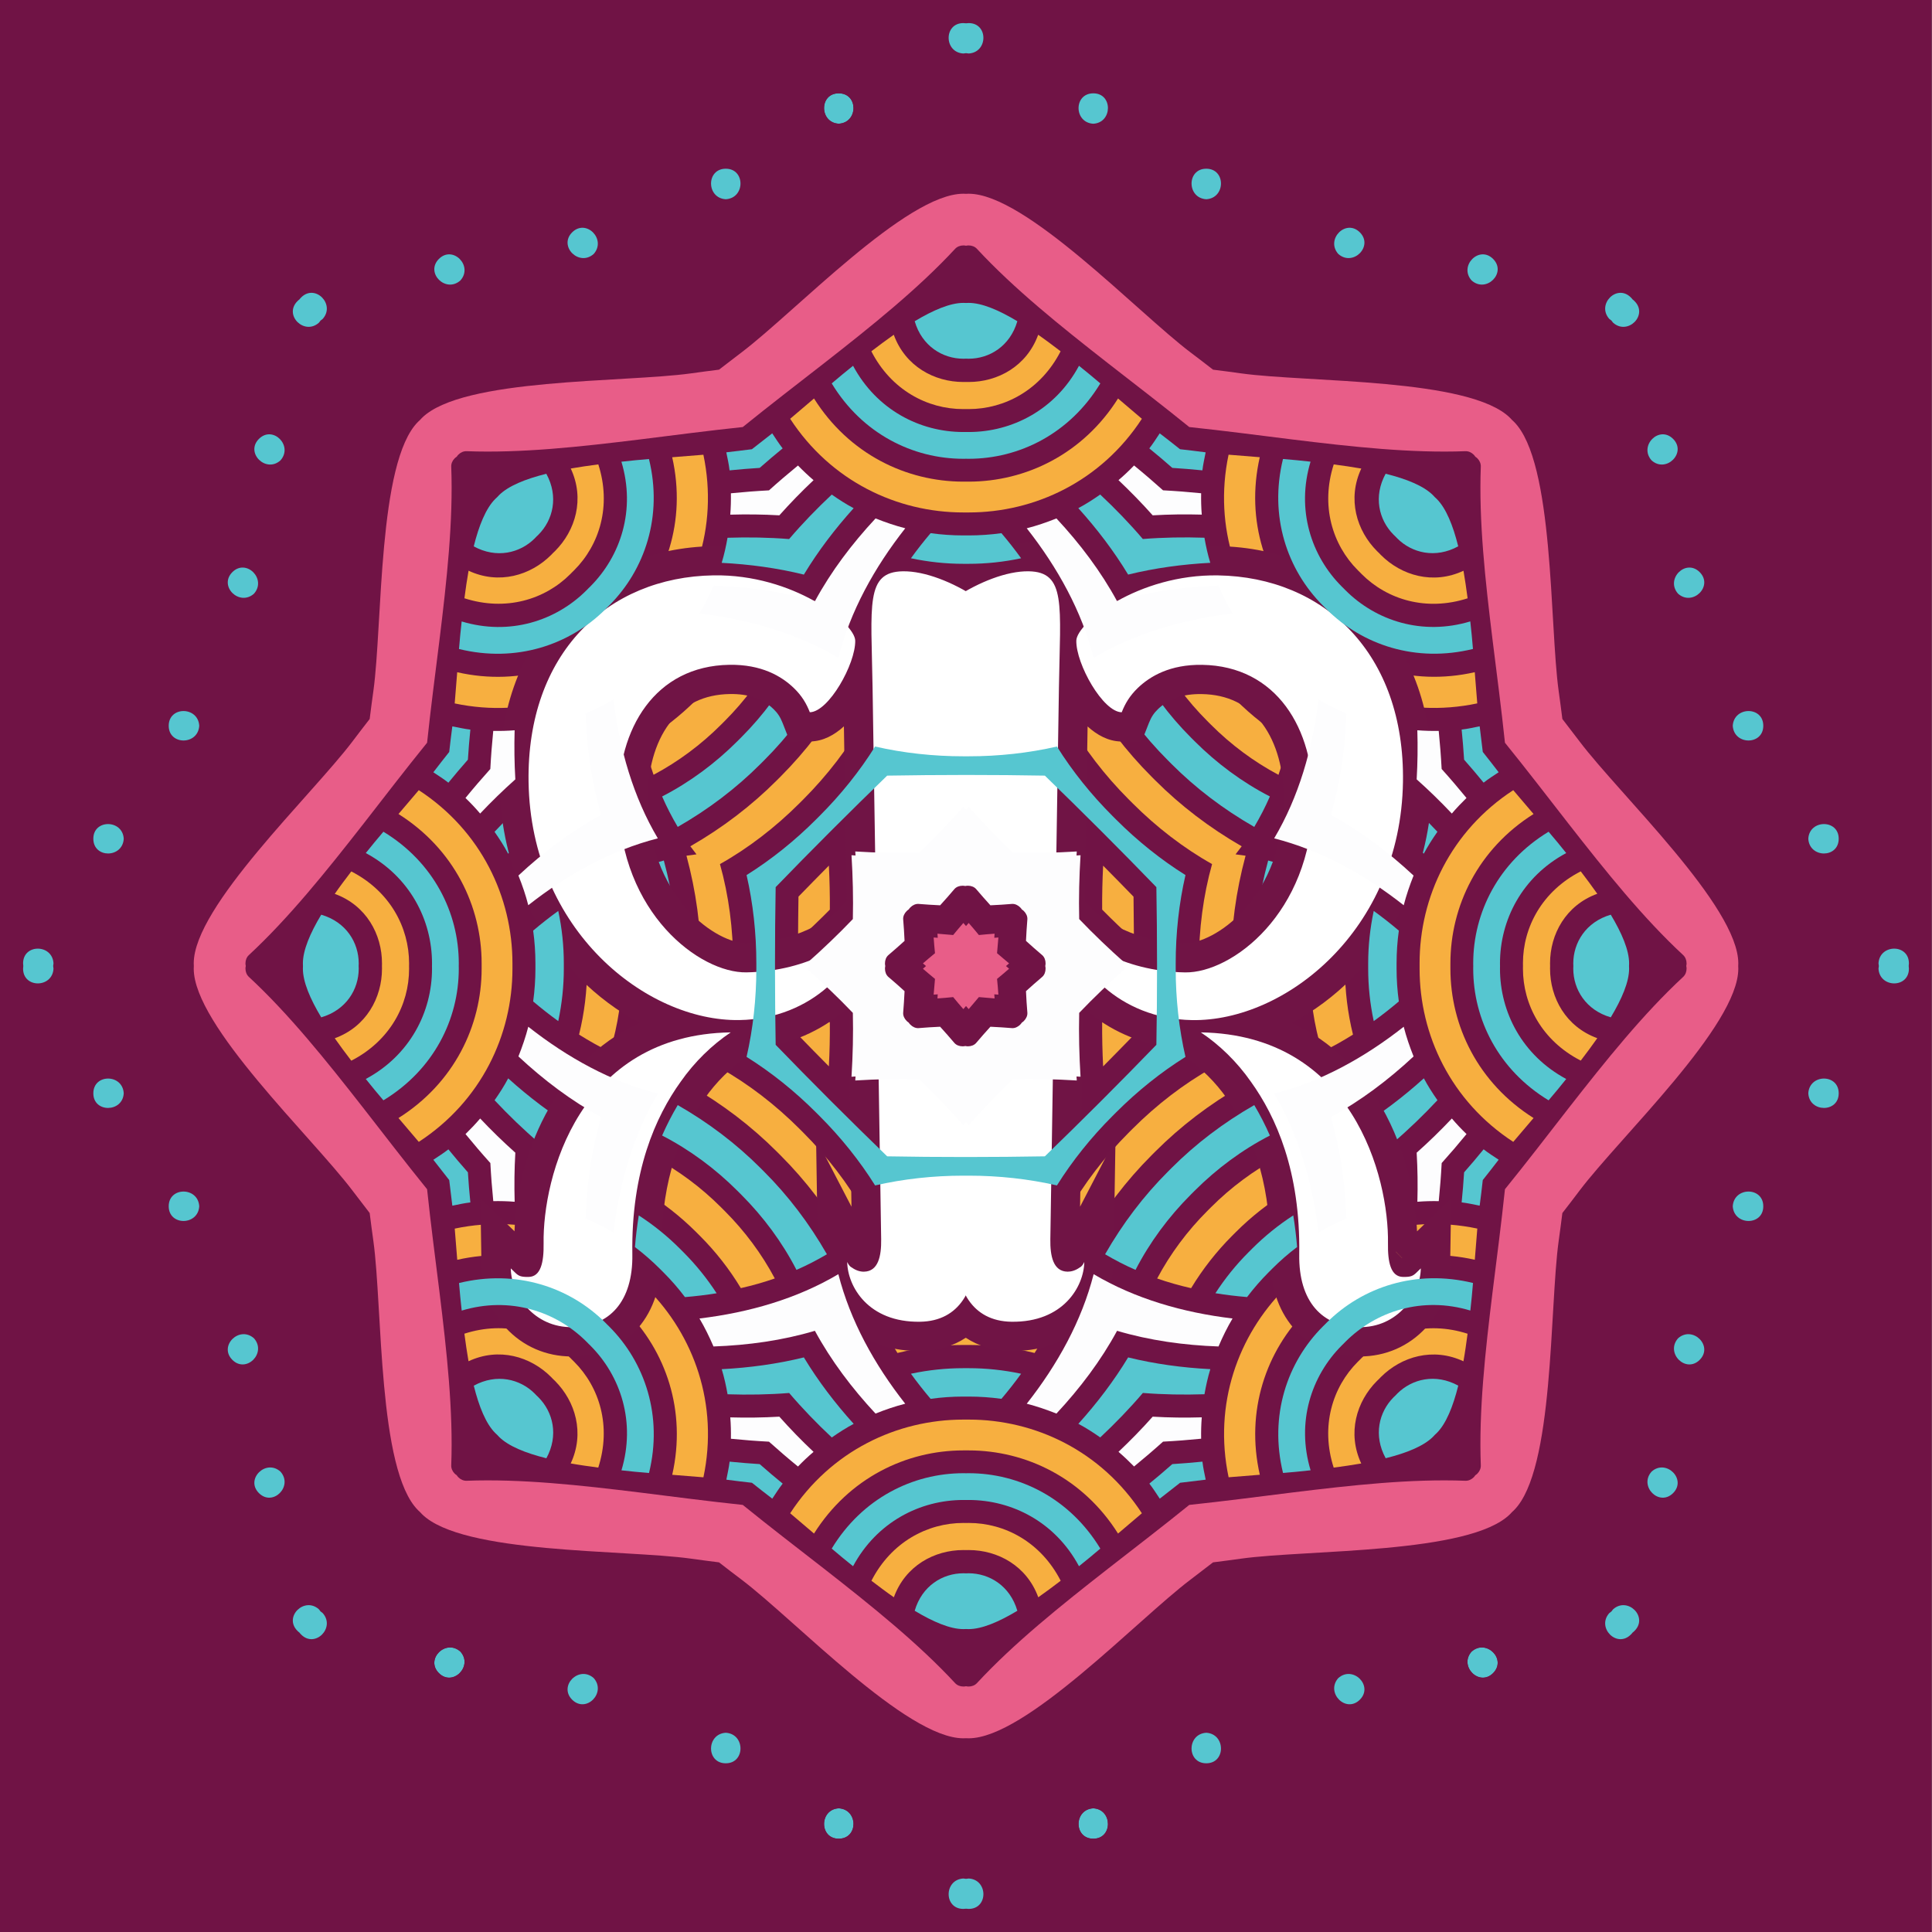 <?xml version="1.0" encoding="utf-8"?>
<!-- Generator: Adobe Illustrator 23.0.1, SVG Export Plug-In . SVG Version: 6.00 Build 0)  -->
<svg version="1.1" id="Layer_1" xmlns="http://www.w3.org/2000/svg" xmlns:xlink="http://www.w3.org/1999/xlink" x="0px" y="0px"
	 viewBox="0 0 462.63 462.63" style="enable-background:new 0 0 462.63 462.63;" xml:space="preserve">
<rect x="0" y="0" width="462.63" height="462.63" fill="#808080" stroke="none"/>
<style type="text/css">
	.st0{fill:#701345;}
	.st1{fill:#56C6D0;}
	.st2{fill:#E85D88;}
	.st3{fill:#F7AF40;}
	.st4{fill:#701445;}
	.st5{fill:#FFFFFF;}
	.st6{fill:#FDFDFE;}
</style>
<rect x="-0.06" class="st0" width="462.63" height="462.63"/>
<path class="st1" d="M231.32,308.08c0.21,0,0.43,0,0.64,0c7.52,0,15.04,1.13,22.11,3.39c1-2.56,1.83-5.15,2.51-7.8
	c-8.24-2.24-16.43-3.35-24.62-3.35c-0.21,0-0.43,0-0.64,0c-0.21,0-0.43,0-0.64,0c-8.19,0-16.38,1.12-24.62,3.35
	c0.68,2.64,1.51,5.24,2.51,7.8c7.07-2.26,14.59-3.39,22.11-3.39C230.89,308.08,231.1,308.08,231.32,308.08z"/>
<path class="st1" d="M285.6,177.03c-0.15-0.15-0.3-0.3-0.45-0.45c-5.32-5.32-9.84-11.43-13.24-18.03c-2.52,1.1-4.94,2.35-7.29,3.74
	c4.25,7.41,9.25,13.99,15.04,19.78c0.15,0.15,0.3,0.3,0.45,0.45c0.15,0.15,0.3,0.3,0.45,0.45c5.79,5.79,12.37,10.79,19.78,15.04
	c1.39-2.35,2.64-4.77,3.74-7.29c-6.6-3.4-12.71-7.92-18.03-13.24C285.9,177.34,285.75,177.19,285.6,177.03z"/>
<path class="st1" d="M177.03,177.03c-0.15,0.15-0.3,0.3-0.45,0.45c-5.32,5.32-11.43,9.84-18.03,13.24c1.1,2.52,2.35,4.94,3.74,7.29
	c7.41-4.25,13.99-9.25,19.78-15.04c0.15-0.15,0.3-0.3,0.45-0.45c0.15-0.15,0.3-0.3,0.45-0.45c5.79-5.79,10.79-12.37,15.04-19.78
	c-2.35-1.39-4.77-2.64-7.29-3.74c-3.4,6.6-7.92,12.71-13.24,18.03C177.34,176.74,177.19,176.89,177.03,177.03z"/>
<path class="st1" d="M158.41,158.41c-0.15,0.15-0.3,0.3-0.45,0.45c-1.85,1.85-3.83,3.58-5.93,5.16c0.21,2.53,0.51,5.06,0.92,7.58
	c3.57-2.32,6.84-4.97,9.81-7.93c0.15-0.15,0.3-0.3,0.45-0.45c0.15-0.15,0.3-0.3,0.45-0.45c2.96-2.96,5.62-6.24,7.93-9.81
	c-2.52-0.41-5.05-0.71-7.58-0.92c-1.58,2.09-3.31,4.07-5.16,5.93C158.71,158.11,158.56,158.26,158.41,158.41z"/>
<path class="st1" d="M137.59,192.49c-1.57-6.38-2.47-13-2.82-19.67c-1.96,0.6-3.96,1.04-6.01,1.4c-0.16,4.91-0.08,9.86,0.31,14.75
	c-3.73,3.18-7.29,6.62-10.65,10.21c1.19,1.7,2.3,3.43,3.26,5.24C126.65,199.94,131.97,195.89,137.59,192.49z"/>
<path class="st1" d="M231.32,154.55c-0.21,0-0.43,0-0.64,0c-7.52,0-15.04-1.13-22.11-3.39c-1,2.56-1.83,5.15-2.51,7.8
	c8.24,2.24,16.43,3.35,24.62,3.35c0.21,0,0.43,0,0.64,0c0.21,0,0.43,0,0.64,0c8.19,0,16.38-1.12,24.62-3.35
	c-0.68-2.64-1.51-5.24-2.51-7.8c-7.07,2.26-14.59,3.39-22.11,3.39C231.74,154.55,231.53,154.55,231.32,154.55z"/>
<path class="st1" d="M304.22,158.41c-0.15-0.15-0.3-0.3-0.45-0.45c-1.85-1.85-3.58-3.83-5.16-5.93c-2.53,0.21-5.06,0.51-7.58,0.92
	c2.32,3.57,4.97,6.84,7.93,9.81c0.15,0.15,0.3,0.3,0.45,0.45c0.15,0.15,0.3,0.3,0.45,0.45c2.96,2.96,6.24,5.62,9.81,7.93
	c0.41-2.52,0.71-5.05,0.92-7.58c-2.09-1.58-4.07-3.31-5.93-5.16C304.52,158.71,304.37,158.56,304.22,158.41z"/>
<path class="st1" d="M325.04,192.49c5.62,3.4,10.94,7.45,15.9,11.92c0.96-1.81,2.07-3.54,3.26-5.24
	c-3.36-3.58-6.91-7.02-10.65-10.21c0.39-4.89,0.47-9.84,0.31-14.75c-2.05-0.36-4.05-0.8-6.01-1.4
	C327.51,179.49,326.61,186.12,325.04,192.49z"/>
<path class="st1" d="M308.08,231.32c0-0.21,0-0.43,0-0.64c0-7.52,1.13-15.04,3.39-22.11c-2.56-1-5.15-1.83-7.8-2.51
	c-2.24,8.24-3.35,16.43-3.35,24.62c0,0.21,0,0.43,0,0.64c0,0.21,0,0.43,0,0.64c0,8.19,1.12,16.38,3.35,24.62
	c2.64-0.68,5.24-1.51,7.8-2.51c-2.26-7.07-3.39-14.59-3.39-22.11C308.08,231.74,308.08,231.53,308.08,231.32z"/>
<path class="st1" d="M154.55,231.32c0,0.21,0,0.43,0,0.64c0,7.52-1.13,15.04-3.39,22.11c2.56,1,5.15,1.83,7.8,2.51
	c2.24-8.24,3.35-16.43,3.35-24.62c0-0.21,0-0.43,0-0.64c0-0.21,0-0.43,0-0.64c0-8.19-1.12-16.38-3.35-24.62
	c-2.64,0.68-5.24,1.51-7.8,2.51c2.26,7.07,3.39,14.59,3.39,22.11C154.55,230.89,154.55,231.1,154.55,231.32z"/>
<path class="st1" d="M325.04,270.14c1.57,6.38,2.47,13,2.82,19.67c1.96-0.6,3.96-1.04,6.01-1.4c0.16-4.91,0.08-9.86-0.31-14.75
	c3.73-3.18,7.29-6.62,10.65-10.21c-1.19-1.7-2.3-3.43-3.26-5.24C335.99,262.69,330.66,266.74,325.04,270.14z"/>
<path class="st1" d="M137.59,270.14c-5.62-3.4-10.94-7.45-15.9-11.92c-0.96,1.81-2.07,3.54-3.26,5.24
	c3.36,3.58,6.91,7.02,10.65,10.21c-0.39,4.89-0.47,9.84-0.31,14.75c2.05,0.36,4.05,0.8,6.01,1.4
	C135.12,283.14,136.02,276.52,137.59,270.14z"/>
<path class="st1" d="M60.81,320.46c3.12,3.51-1.84,8.49-5.17,5.17C52.3,322.29,57.31,317.36,60.81,320.46z"/>
<path class="st1" d="M401.83,320.46c-3.12,3.51,1.84,8.49,5.17,5.17C410.34,322.29,405.32,317.36,401.83,320.46z"/>
<path class="st1" d="M401.83,142.17c-3.12-3.51,1.84-8.49,5.17-5.17C410.34,140.35,405.32,145.27,401.83,142.17z"/>
<path class="st1" d="M60.81,142.17c3.12-3.51-1.84-8.49-5.17-5.17C52.3,140.35,57.31,145.27,60.81,142.17z"/>
<path class="st2" d="M177.86,102.26c6.38-5.17,12.95-10.2,19.4-15.23c11.48-8.97,22.58-17.87,31.46-27.46
	c0.5-0.53,1.23-0.8,1.96-0.8c0.21,0,0.43,0.02,0.64,0.07c0.21-0.05,0.42-0.07,0.64-0.07c0.73,0,1.46,0.27,1.96,0.8
	c8.88,9.58,19.98,18.49,31.46,27.46c6.45,5.02,13.02,10.06,19.4,15.23c8.17,0.86,16.37,1.94,24.48,2.95
	c14.46,1.78,28.6,3.33,41.66,2.83c0.73-0.02,1.43,0.3,1.95,0.82c0.15,0.15,0.29,0.32,0.4,0.5c0.18,0.11,0.35,0.25,0.5,0.4
	c0.52,0.52,0.84,1.22,0.82,1.95c-0.5,13.06,1.05,27.2,2.83,41.66c1.01,8.11,2.09,16.32,2.95,24.48c5.17,6.38,10.2,12.95,15.23,19.4
	c8.97,11.48,17.87,22.58,27.46,31.46c0.53,0.5,0.8,1.23,0.8,1.96c0,0.21-0.02,0.43-0.07,0.64c0.05,0.21,0.07,0.42,0.07,0.64
	c0,0.73-0.27,1.46-0.8,1.96c-9.58,8.88-18.49,19.98-27.46,31.46c-5.02,6.45-10.06,13.02-15.23,19.4
	c-0.86,8.17-1.94,16.37-2.95,24.48c-1.78,14.46-3.33,28.6-2.83,41.66c0.02,0.73-0.3,1.43-0.82,1.95c-0.15,0.15-0.32,0.29-0.5,0.4
	c-0.11,0.18-0.25,0.35-0.4,0.5c-0.52,0.52-1.22,0.84-1.95,0.82c-13.06-0.5-27.2,1.05-41.66,2.83c-8.11,1.01-16.32,2.09-24.48,2.95
	c-6.38,5.17-12.95,10.2-19.4,15.23c-11.48,8.97-22.58,17.87-31.46,27.46c-0.5,0.53-1.23,0.8-1.96,0.8c-0.21,0-0.43-0.02-0.64-0.07
	c-0.21,0.05-0.42,0.07-0.64,0.07c-0.73,0-1.46-0.27-1.96-0.8c-8.88-9.58-19.98-18.49-31.46-27.46c-6.45-5.02-13.02-10.06-19.4-15.23
	c-8.17-0.86-16.37-1.94-24.48-2.95c-14.46-1.78-28.6-3.33-41.66-2.83c-0.73,0.02-1.43-0.3-1.95-0.82c-0.15-0.15-0.29-0.32-0.4-0.5
	c-0.18-0.11-0.35-0.25-0.5-0.4c-0.52-0.52-0.84-1.22-0.82-1.95c0.5-13.06-1.05-27.2-2.83-41.66c-1.01-8.11-2.09-16.32-2.95-24.48
	c-5.17-6.38-10.2-12.95-15.23-19.4c-8.97-11.48-17.87-22.58-27.46-31.46c-0.53-0.5-0.8-1.23-0.8-1.96c0-0.21,0.02-0.43,0.07-0.64
	c-0.05-0.21-0.07-0.42-0.07-0.64c0-0.73,0.27-1.46,0.8-1.96c9.58-8.88,18.49-19.98,27.46-31.46c5.02-6.45,10.06-13.02,15.23-19.4
	c0.86-8.17,1.94-16.37,2.95-24.48c1.78-14.46,3.33-28.6,2.83-41.66c-0.02-0.73,0.3-1.43,0.82-1.95c0.15-0.15,0.32-0.29,0.5-0.4
	c0.11-0.18,0.25-0.35,0.4-0.5c0.52-0.52,1.22-0.84,1.95-0.82c13.06,0.5,27.2-1.05,41.66-2.83
	C161.48,104.2,169.69,103.12,177.86,102.26z M231.32,46.41c-0.22-0.01-0.43-0.02-0.64-0.02c-13.63,0-40.28,28.29-53.12,38
	c-1.8,1.36-3.59,2.73-5.39,4.13c-2.26,0.28-4.5,0.58-6.73,0.89c-15.95,2.21-54.79,1.05-64.43,10.69c-0.15,0.15-0.29,0.3-0.44,0.47
	c-0.16,0.14-0.32,0.29-0.47,0.44c-9.64,9.64-8.48,48.48-10.69,64.43c-0.31,2.23-0.61,4.47-0.89,6.73c-1.4,1.79-2.77,3.59-4.13,5.39
	c-9.71,12.84-38,39.49-38,53.12c0,0.21,0.01,0.42,0.02,0.64c-0.01,0.22-0.02,0.43-0.02,0.64c0,13.63,28.29,40.28,38,53.12
	c1.36,1.8,2.73,3.59,4.13,5.39c0.28,2.26,0.58,4.5,0.89,6.73c2.21,15.95,1.05,54.79,10.69,64.43c0.15,0.15,0.3,0.29,0.47,0.44
	c0.14,0.16,0.29,0.32,0.44,0.47c9.64,9.64,48.48,8.48,64.43,10.69c2.23,0.31,4.47,0.61,6.73,0.89c1.79,1.4,3.59,2.77,5.39,4.13
	c12.84,9.71,39.49,38,53.12,38c0.21,0,0.42-0.01,0.64-0.02c0.22,0.01,0.43,0.02,0.64,0.02c13.63,0,40.28-28.29,53.12-38
	c1.8-1.36,3.59-2.73,5.39-4.13c2.26-0.28,4.5-0.58,6.73-0.89c15.95-2.21,54.79-1.05,64.43-10.69c0.15-0.15,0.29-0.3,0.44-0.47
	c0.16-0.14,0.32-0.29,0.47-0.44c9.64-9.64,8.48-48.48,10.69-64.43c0.31-2.23,0.61-4.47,0.89-6.73c1.4-1.79,2.77-3.59,4.13-5.39
	c9.71-12.84,38-39.49,38-53.12c0-0.21-0.01-0.42-0.02-0.64c0.01-0.22,0.02-0.43,0.02-0.64c0-13.63-28.29-40.28-38-53.12
	c-1.36-1.8-2.73-3.59-4.13-5.39c-0.28-2.26-0.58-4.5-0.89-6.73c-2.21-15.95-1.05-54.79-10.69-64.43c-0.15-0.15-0.3-0.29-0.47-0.44
	c-0.14-0.16-0.29-0.32-0.44-0.47c-9.64-9.64-48.48-8.48-64.43-10.69c-2.23-0.31-4.47-0.61-6.73-0.89c-1.79-1.4-3.59-2.77-5.39-4.13
	c-12.84-9.71-39.49-38-53.12-38C231.75,46.39,231.53,46.4,231.32,46.41z"/>
<path class="st3" d="M231.32,115.33c-0.21,0-0.43,0-0.64,0c-13.7,0-27.4-6.63-35.76-19.91c-2.04,1.73-3.96,3.39-5.71,4.86
	c9.76,14.96,25.62,22.44,41.47,22.43c0.21,0,0.43,0,0.64,0c0.21,0,0.43,0,0.64,0c15.85,0,31.71-7.47,41.47-22.43
	c-1.75-1.47-3.66-3.13-5.71-4.86c-8.37,13.28-22.07,19.91-35.76,19.91C231.74,115.33,231.53,115.33,231.32,115.33z"/>
<path class="st3" d="M313.33,149.3c-0.15-0.15-0.3-0.3-0.46-0.45c-9.69-9.68-14.68-24.06-11.21-39.37c-2.67-0.23-5.2-0.41-7.47-0.6
	c-3.68,17.48,2.25,33.98,13.46,45.19c0.15,0.15,0.3,0.3,0.45,0.45c0.15,0.15,0.3,0.3,0.45,0.45c11.21,11.21,27.71,17.14,45.19,13.46
	c-0.2-2.27-0.38-4.8-0.6-7.47c-15.31,3.47-29.68-1.52-39.37-11.21C313.63,149.6,313.48,149.45,313.33,149.3z"/>
<path class="st3" d="M347.31,231.32c0-0.21,0-0.43,0-0.64c0-13.7,6.63-27.4,19.91-35.76c-1.73-2.04-3.39-3.96-4.86-5.71
	c-14.96,9.76-22.44,25.62-22.43,41.47c0,0.21,0,0.43,0,0.64c0,0.21,0,0.43,0,0.64c0,15.85,7.47,31.71,22.43,41.47
	c1.47-1.75,3.13-3.66,4.86-5.71c-13.28-8.37-19.91-22.07-19.91-35.76C347.3,231.74,347.3,231.53,347.31,231.32z"/>
<path class="st3" d="M313.33,313.33c0.15-0.15,0.3-0.3,0.45-0.46c9.68-9.69,24.06-14.68,39.37-11.21c0.23-2.67,0.41-5.2,0.6-7.47
	c-17.48-3.68-33.98,2.25-45.19,13.46c-0.15,0.15-0.3,0.3-0.45,0.45c-0.15,0.15-0.3,0.3-0.45,0.45
	c-11.21,11.21-17.14,27.71-13.46,45.19c2.27-0.2,4.8-0.38,7.47-0.6c-3.47-15.31,1.52-29.68,11.21-39.37
	C313.03,313.63,313.18,313.48,313.33,313.33z"/>
<path class="st3" d="M231.32,347.31c0.21,0,0.43,0,0.64,0c13.7,0,27.4,6.63,35.76,19.91c2.04-1.73,3.96-3.39,5.71-4.86
	c-9.76-14.96-25.62-22.44-41.47-22.43c-0.21,0-0.43,0-0.64,0c-0.21,0-0.43,0-0.64,0c-15.85,0-31.71,7.47-41.47,22.43
	c1.75,1.47,3.66,3.13,5.71,4.86c8.37-13.28,22.07-19.91,35.76-19.91C230.89,347.3,231.1,347.3,231.32,347.31z"/>
<path class="st3" d="M149.3,313.33c0.15,0.15,0.3,0.3,0.46,0.45c9.69,9.68,14.68,24.06,11.21,39.37c2.67,0.23,5.2,0.41,7.47,0.6
	c3.68-17.48-2.25-33.98-13.46-45.19c-0.15-0.15-0.3-0.3-0.45-0.45c-0.15-0.15-0.3-0.3-0.45-0.45
	c-11.21-11.21-27.71-17.14-45.19-13.46c0.2,2.27,0.38,4.8,0.6,7.47c15.31-3.47,29.68,1.52,39.37,11.21
	C149,313.03,149.15,313.18,149.3,313.33z"/>
<path class="st3" d="M115.33,231.32c0,0.21,0,0.43,0,0.64c0,13.7-6.63,27.4-19.91,35.76c1.73,2.04,3.39,3.96,4.86,5.71
	c14.96-9.76,22.44-25.62,22.43-41.47c0-0.21,0-0.43,0-0.64c0-0.21,0-0.43,0-0.64c0-15.85-7.47-31.71-22.43-41.47
	c-1.47,1.75-3.13,3.66-4.86,5.71c13.28,8.37,19.91,22.07,19.91,35.76C115.33,230.89,115.33,231.1,115.33,231.32z"/>
<path class="st3" d="M149.3,149.3c-0.15,0.15-0.3,0.3-0.45,0.46c-9.68,9.69-24.06,14.68-39.37,11.21c-0.23,2.67-0.41,5.2-0.6,7.47
	c17.48,3.68,33.98-2.25,45.19-13.46c0.15-0.15,0.3-0.3,0.45-0.45c0.15-0.15,0.3-0.3,0.45-0.45c11.21-11.21,17.14-27.71,13.46-45.19
	c-2.27,0.2-4.8,0.38-7.47,0.6c3.47,15.31-1.52,29.68-11.21,39.37C149.6,149,149.45,149.15,149.3,149.3z"/>
<path class="st3" d="M206.91,172.4c7.5,2.11,15.63,3.16,23.77,3.16c0.21,0,0.43,0,0.64,0c0.21,0,0.43,0,0.64,0
	c8.14,0,16.27-1.05,23.77-3.16c3.81,6.79,8.82,13.29,14.57,19.04c0.15,0.15,0.3,0.3,0.45,0.45c0.15,0.15,0.3,0.3,0.45,0.45
	c5.75,5.75,12.25,10.76,19.04,14.57c-2.11,7.5-3.16,15.63-3.16,23.77c0,0.21,0,0.43,0,0.64c0,0.21,0,0.43,0,0.64
	c0,8.14,1.05,16.27,3.16,23.77c-6.79,3.81-13.29,8.82-19.04,14.57c-0.15,0.15-0.3,0.3-0.45,0.45c-0.15,0.15-0.3,0.3-0.45,0.45
	c-5.75,5.75-10.76,12.25-14.57,19.04c-7.5-2.11-15.63-3.16-23.77-3.16c-0.21,0-0.43,0-0.64,0c-0.21,0-0.43,0-0.64,0
	c-8.14,0-16.27,1.05-23.77,3.16c-3.81-6.79-8.82-13.29-14.57-19.04c-0.15-0.15-0.3-0.3-0.45-0.45c-0.15-0.15-0.3-0.3-0.45-0.45
	c-5.75-5.75-12.25-10.76-19.04-14.57c2.11-7.5,3.16-15.63,3.16-23.77c0-0.21,0-0.43,0-0.64c0-0.21,0-0.43,0-0.64
	c0-8.14-1.05-16.27-3.16-23.77c6.79-3.81,13.29-8.82,19.04-14.57c0.15-0.15,0.3-0.3,0.45-0.45c0.15-0.15,0.3-0.3,0.45-0.45
	C198.09,185.68,203.1,179.18,206.91,172.4z M231.32,167.84c-0.21,0-0.43,0-0.64,0c-8.59,0-17.18-1.16-25.77-3.47
	c-0.12,0.8-0.23,1.6-0.32,2.4c-0.63-0.5-1.28-0.99-1.93-1.47c-4.44,7.71-9.7,14.6-15.77,20.68c-0.15,0.15-0.3,0.3-0.45,0.45
	c-0.15,0.15-0.3,0.3-0.45,0.45c-6.07,6.07-12.96,11.33-20.68,15.77c0.48,0.65,0.97,1.29,1.47,1.93c-0.8,0.09-1.6,0.2-2.4,0.32
	c2.31,8.59,3.47,17.18,3.47,25.77c0,0.21,0,0.43,0,0.64c0,0.21,0,0.43,0,0.64c0,8.59-1.16,17.18-3.47,25.77
	c0.8,0.12,1.6,0.23,2.4,0.32c-0.5,0.63-0.99,1.28-1.47,1.93c7.71,4.44,14.6,9.7,20.68,15.77c0.15,0.15,0.3,0.3,0.45,0.45
	c0.15,0.15,0.3,0.3,0.45,0.45c6.07,6.07,11.33,12.96,15.77,20.68c0.65-0.48,1.29-0.97,1.93-1.47c0.09,0.8,0.2,1.6,0.32,2.4
	c8.59-2.31,17.18-3.47,25.77-3.47c0.21,0,0.43,0,0.64,0c0.21,0,0.43,0,0.64,0c8.59,0,17.18,1.16,25.77,3.47
	c0.12-0.8,0.23-1.6,0.32-2.4c0.63,0.5,1.28,0.99,1.93,1.47c4.44-7.71,9.7-14.6,15.77-20.68c0.15-0.15,0.3-0.3,0.45-0.45
	c0.15-0.15,0.3-0.3,0.45-0.45c6.07-6.07,12.96-11.33,20.68-15.77c-0.48-0.65-0.97-1.29-1.47-1.93c0.8-0.09,1.6-0.2,2.4-0.32
	c-2.31-8.59-3.47-17.18-3.47-25.77c0-0.21,0-0.43,0-0.64c0-0.21,0-0.43,0-0.64c0-8.59,1.16-17.18,3.47-25.77
	c-0.8-0.12-1.6-0.23-2.4-0.32c0.5-0.63,0.99-1.28,1.47-1.93c-7.71-4.44-14.6-9.7-20.68-15.77c-0.15-0.15-0.3-0.3-0.45-0.45
	c-0.15-0.15-0.3-0.3-0.45-0.45c-6.07-6.07-11.33-12.96-15.77-20.68c-0.65,0.48-1.29,0.97-1.93,1.47c-0.09-0.8-0.2-1.6-0.32-2.4
	c-8.59,2.31-17.18,3.47-25.77,3.47C231.74,167.84,231.53,167.84,231.32,167.84z"/>
<path class="st3" d="M231.32,91.46c-0.21,0.01-0.43,0.01-0.64,0.01c-6.96,0-13.92-3.77-16.66-11.31c-1.77,1.24-3.56,2.58-5.37,3.96
	c4.73,9.23,13.38,13.85,22.02,13.84c0.21,0,0.43,0,0.64-0.01c0.21,0.01,0.43,0.01,0.64,0.01c8.65,0,17.29-4.61,22.02-13.84
	c-1.81-1.38-3.6-2.73-5.37-3.96c-2.74,7.55-9.7,11.32-16.66,11.31C231.74,91.47,231.53,91.46,231.32,91.46z"/>
<path class="st3" d="M330.21,132.42c-0.16-0.15-0.31-0.29-0.46-0.44c-4.92-4.92-7.18-12.51-3.78-19.78
	c-2.12-0.38-4.34-0.69-6.6-0.99c-3.18,9.88-0.33,19.25,5.79,25.36c0.15,0.15,0.3,0.3,0.46,0.45c0.15,0.15,0.3,0.31,0.45,0.46
	c6.11,6.12,15.48,8.97,25.36,5.79c-0.3-2.26-0.62-4.47-0.99-6.6c-7.27,3.4-14.86,1.15-19.78-3.78
	C330.51,132.73,330.36,132.58,330.21,132.42z"/>
<path class="st3" d="M371.18,231.32c-0.01-0.21-0.01-0.43-0.01-0.64c-0.01-6.96,3.77-13.92,11.31-16.66
	c-1.24-1.77-2.58-3.56-3.96-5.37c-9.23,4.73-13.85,13.38-13.84,22.02c0,0.21,0,0.43,0.01,0.64c-0.01,0.21-0.01,0.43-0.01,0.64
	c0,8.65,4.61,17.29,13.84,22.02c1.38-1.81,2.73-3.6,3.96-5.37c-7.55-2.74-11.32-9.7-11.31-16.66
	C371.17,231.74,371.17,231.53,371.18,231.32z"/>
<path class="st3" d="M330.21,330.21c0.15-0.16,0.29-0.31,0.44-0.46c4.92-4.92,12.51-7.18,19.78-3.78c0.38-2.12,0.69-4.34,0.99-6.6
	c-9.88-3.18-19.25-0.33-25.36,5.79c-0.15,0.15-0.3,0.3-0.45,0.46c-0.15,0.15-0.31,0.3-0.46,0.45c-6.12,6.11-8.97,15.48-5.79,25.36
	c2.26-0.3,4.47-0.62,6.6-0.99c-3.4-7.27-1.15-14.86,3.78-19.78C329.91,330.51,330.06,330.36,330.21,330.21z"/>
<path class="st3" d="M231.32,371.18c0.21-0.01,0.43-0.01,0.64-0.01c6.96,0,13.92,3.77,16.66,11.31c1.77-1.24,3.56-2.58,5.37-3.96
	c-4.73-9.23-13.38-13.85-22.02-13.84c-0.21,0-0.43,0-0.64,0.01c-0.21-0.01-0.43-0.01-0.64-0.01c-8.65,0-17.29,4.61-22.02,13.84
	c1.81,1.38,3.6,2.73,5.37,3.96c2.74-7.55,9.7-11.32,16.66-11.31C230.89,371.17,231.1,371.17,231.32,371.18z"/>
<path class="st3" d="M132.42,330.21c0.16,0.15,0.31,0.29,0.46,0.44c4.92,4.92,7.18,12.51,3.78,19.78c2.12,0.38,4.34,0.69,6.6,0.99
	c3.18-9.88,0.33-19.25-5.79-25.36c-0.15-0.15-0.3-0.3-0.46-0.45c-0.15-0.15-0.3-0.31-0.45-0.46c-6.11-6.12-15.48-8.97-25.36-5.79
	c0.3,2.26,0.62,4.47,0.99,6.6c7.27-3.4,14.86-1.15,19.78,3.78C132.13,329.91,132.27,330.06,132.42,330.21z"/>
<path class="st3" d="M91.46,231.32c0.01,0.21,0.01,0.43,0.01,0.64c0,6.96-3.77,13.92-11.31,16.66c1.24,1.77,2.58,3.56,3.96,5.37
	c9.23-4.73,13.85-13.38,13.84-22.02c0-0.21,0-0.43-0.01-0.64c0.01-0.21,0.01-0.43,0.01-0.64c0-8.65-4.61-17.29-13.84-22.02
	c-1.38,1.81-2.73,3.6-3.96,5.37c7.55,2.74,11.32,9.7,11.31,16.66C91.47,230.89,91.46,231.1,91.46,231.32z"/>
<path class="st3" d="M132.42,132.42c-0.15,0.16-0.29,0.31-0.44,0.46c-4.92,4.92-12.51,7.18-19.78,3.78
	c-0.38,2.12-0.69,4.34-0.99,6.6c9.88,3.18,19.25,0.33,25.36-5.79c0.15-0.15,0.3-0.3,0.45-0.46c0.15-0.15,0.31-0.3,0.46-0.45
	c6.12-6.11,8.97-15.48,5.79-25.36c-2.26,0.3-4.47,0.62-6.6,0.99c3.4,7.27,1.15,14.86-3.78,19.78
	C132.73,132.13,132.58,132.27,132.42,132.42z"/>
<path class="st3" d="M231.32,140.58c-0.21,0-0.43,0-0.64,0c-5.29,0-10.58-0.64-15.78-1.92c-1.51,2.41-2.9,4.86-4.11,7.39
	c6.41,1.96,13.15,2.94,19.89,2.94c0.21,0,0.43,0,0.64,0c0.21,0,0.43,0,0.64,0c6.74,0,13.48-0.98,19.89-2.94
	c-1.21-2.53-2.6-4.98-4.11-7.39c-5.21,1.28-10.5,1.92-15.78,1.92C231.74,140.58,231.53,140.58,231.32,140.58z"/>
<path class="st3" d="M295.48,167.15c-0.15-0.15-0.3-0.3-0.45-0.45c-3.74-3.74-7.03-7.93-9.8-12.52c-2.77,0.63-5.48,1.39-8.13,2.32
	c3.15,5.92,7.22,11.38,11.99,16.15c0.15,0.15,0.3,0.3,0.45,0.45c0.15,0.15,0.3,0.3,0.45,0.45c4.77,4.77,10.23,8.84,16.15,11.99
	c0.93-2.65,1.69-5.36,2.32-8.13c-4.59-2.78-8.78-6.07-12.52-9.8C295.78,167.46,295.63,167.31,295.48,167.15z"/>
<path class="st3" d="M322.06,231.32c0-0.21,0-0.43,0-0.64c0-5.29,0.64-10.58,1.92-15.78c-2.41-1.51-4.86-2.9-7.39-4.11
	c-1.96,6.41-2.94,13.15-2.94,19.89c0,0.21,0,0.43,0,0.64c0,0.21,0,0.43,0,0.64c0,6.74,0.98,13.48,2.94,19.89
	c2.53-1.21,4.98-2.6,7.39-4.11c-1.28-5.21-1.92-10.5-1.92-15.78C322.05,231.74,322.05,231.53,322.06,231.32z"/>
<path class="st3" d="M295.48,295.48c0.15-0.15,0.3-0.3,0.45-0.45c3.74-3.74,7.93-7.03,12.52-9.8c-0.63-2.77-1.39-5.48-2.32-8.13
	c-5.92,3.15-11.38,7.22-16.15,11.99c-0.15,0.15-0.3,0.3-0.45,0.45c-0.15,0.15-0.3,0.3-0.45,0.45c-4.77,4.77-8.84,10.23-11.99,16.15
	c2.65,0.93,5.36,1.69,8.13,2.32c2.78-4.59,6.07-8.78,9.8-12.52C295.18,295.78,295.33,295.63,295.48,295.48z"/>
<path class="st3" d="M231.32,322.06c0.21,0,0.43,0,0.64,0c5.29,0,10.58,0.64,15.78,1.92c1.51-2.41,2.9-4.86,4.11-7.39
	c-6.41-1.96-13.15-2.94-19.89-2.94c-0.21,0-0.43,0-0.64,0c-0.21,0-0.43,0-0.64,0c-6.74,0-13.48,0.98-19.89,2.94
	c1.21,2.53,2.6,4.98,4.11,7.39c5.21-1.28,10.5-1.92,15.78-1.92C230.89,322.05,231.1,322.05,231.32,322.06z"/>
<path class="st3" d="M167.15,295.48c0.15,0.15,0.3,0.3,0.45,0.45c3.74,3.74,7.03,7.93,9.8,12.52c2.77-0.63,5.48-1.39,8.13-2.32
	c-3.15-5.92-7.22-11.38-11.99-16.15c-0.15-0.15-0.3-0.3-0.45-0.45c-0.15-0.15-0.3-0.3-0.45-0.45c-4.77-4.77-10.23-8.84-16.15-11.99
	c-0.93,2.65-1.69,5.36-2.32,8.13c4.59,2.78,8.78,6.07,12.52,9.8C166.86,295.18,167.01,295.33,167.15,295.48z"/>
<path class="st3" d="M140.58,231.32c0,0.21,0,0.43,0,0.64c0,5.29-0.64,10.58-1.92,15.78c2.41,1.51,4.86,2.9,7.39,4.11
	c1.96-6.41,2.94-13.15,2.94-19.89c0-0.21,0-0.43,0-0.64c0-0.21,0-0.43,0-0.64c0-6.74-0.98-13.48-2.94-19.89
	c-2.53,1.21-4.98,2.6-7.39,4.11c1.28,5.21,1.92,10.5,1.92,15.78C140.58,230.89,140.58,231.1,140.58,231.32z"/>
<path class="st3" d="M167.15,167.15c-0.15,0.15-0.3,0.3-0.45,0.45c-3.74,3.74-7.93,7.03-12.52,9.8c0.63,2.77,1.39,5.48,2.32,8.13
	c5.92-3.15,11.38-7.22,16.15-11.99c0.15-0.15,0.3-0.3,0.45-0.45c0.15-0.15,0.3-0.3,0.45-0.45c4.77-4.77,8.84-10.23,11.99-16.15
	c-2.65-0.93-5.36-1.69-8.13-2.32c-2.78,4.59-6.07,8.78-9.8,12.52C167.46,166.86,167.31,167.01,167.15,167.15z"/>
<path class="st3" d="M217.81,198.71c2.51-2.47,4.93-5.01,7.29-7.61c-3.46,0.02-6.93,0.05-10.39,0.1c-2.49,2.41-4.96,4.84-7.42,7.28
	C210.79,198.66,214.29,198.74,217.81,198.71z M244.82,198.71c3.52,0.03,7.03-0.06,10.53-0.23c-2.46-2.44-4.94-4.86-7.42-7.28
	c-3.46-0.05-6.93-0.09-10.39-0.1C239.89,193.7,242.31,196.24,244.82,198.71z M263.92,217.81c2.47,2.51,5.01,4.93,7.61,7.29
	c-0.02-3.46-0.05-6.93-0.1-10.39c-2.41-2.49-4.84-4.96-7.28-7.42C263.98,210.79,263.89,214.29,263.92,217.81z M263.92,244.82
	c-0.03,3.52,0.06,7.03,0.23,10.53c2.44-2.46,4.86-4.94,7.28-7.42c0.05-3.46,0.09-6.93,0.1-10.39
	C268.93,239.89,266.39,242.31,263.92,244.82z M244.82,263.92c-2.51,2.47-4.93,5.01-7.29,7.61c3.46-0.02,6.93-0.05,10.39-0.1
	c2.49-2.41,4.96-4.84,7.42-7.28C251.85,263.98,248.34,263.89,244.82,263.92z M217.81,263.92c-3.52-0.03-7.03,0.06-10.53,0.23
	c2.46,2.44,4.94,4.86,7.42,7.28c3.46,0.05,6.93,0.09,10.39,0.1C222.74,268.93,220.32,266.39,217.81,263.92z M198.71,244.82
	c-2.47-2.51-5.01-4.93-7.61-7.29c0.02,3.46,0.05,6.93,0.1,10.39c2.41,2.49,4.84,4.96,7.28,7.42
	C198.66,251.85,198.74,248.34,198.71,244.82z M198.71,217.81c0.03-3.52-0.06-7.03-0.23-10.53c-2.44,2.46-4.86,4.94-7.28,7.42
	c-0.05,3.46-0.09,6.93-0.1,10.39C193.7,222.74,196.24,220.32,198.71,217.81z"/>
<g>
	<path class="st4" d="M339.32,294.85c-0.39-9.04-3.08-21.34-9.73-31.85c-4.02-6.35-10.39-13.49-20.17-18.06
		c5.17-2.79,10.08-6.43,14.42-10.8c12.05-12.16,18.84-28.77,19.12-46.77c0.26-16.58-4.69-30.76-14.32-41.02
		c-9.21-9.81-22.3-15.34-36.87-15.57c-9.48-0.15-19.31,2.34-27.63,7.01c-1.08,0.61-2.56,1.5-4.14,2.62
		c-0.64-2.65-1.71-4.83-3.47-6.67c-2.45-2.55-5.84-3.87-10.08-3.94c-5.5-0.09-11.13,1.93-15.18,3.86
		c-4.05-1.93-9.65-3.97-15.18-3.86c-4.24,0.07-7.63,1.39-10.08,3.94c-1.76,1.84-2.84,4.02-3.47,6.67c-1.58-1.11-3.06-2.01-4.14-2.62
		c-8.32-4.67-18.13-7.16-27.63-7.01c-14.57,0.23-27.66,5.76-36.87,15.57c-9.63,10.26-14.58,24.45-14.32,41.02
		c0.28,18,7.07,34.61,19.12,46.77c4.34,4.38,9.25,8.01,14.42,10.8c-20.82,9.69-29.28,32.35-29.92,49.9l-8.16-7.9l0.26,16.89
		c0.08,5.05,2.2,10.19,5.81,14.12c4.08,4.43,9.66,6.86,15.74,6.86c0.12,0,0.24,0,0.36,0c13.11-0.21,21.43-9.85,21.2-24.57
		c-0.23-14.82,3.21-27.3,10.29-37.16c2.78-3.98,6.3-7.46,10.17-10.05l3.19-2.14c8.71-1.16,15.88-4.94,21.08-9.71l0.75,47.77
		l-8.48-16.32l0.47,29.67c0.16,10.35,8.64,21.2,24.05,21.2c0.17,0,0.35,0,0.52,0c4.1-0.06,7.77-1.16,10.81-3.17
		c3.04,2.01,6.71,3.1,10.81,3.17c0.17,0,0.35,0,0.52,0c15.41,0,23.89-10.86,24.05-21.2l0.47-29.67l-8.48,16.32l0.75-47.69
		c0.17,0.15,0.33,0.3,0.5,0.45c5.68,4.97,12.86,8.14,20.59,9.18l3.19,2.14c3.87,2.59,7.39,6.07,10.22,10.12
		c7.03,9.79,10.47,22.26,10.24,37.09c-0.23,14.72,8.09,24.36,21.2,24.57c0.12,0,0.24,0,0.36,0c6.08,0,11.66-2.43,15.74-6.86
		c3.61-3.92,5.73-9.07,5.81-14.12l0.26-16.9L339.32,294.85z M334.27,299.74l3.83,3.95h-0.01l-3.84-3.93
		C334.26,299.75,334.27,299.74,334.27,299.74z M268.49,177.56l4.85,0.08l1.77-4.51c0.56-1.41,1.16-2.34,2.16-3.31
		c2.58-2.5,5.99-3.69,10.49-3.62c6.2,0.1,11.08,2.49,14.52,7.11c3.42,4.58,5.23,11.17,5.12,18.55c-0.2,12.98-5.27,21.29-9.49,25.97
		c-5.02,5.58-10.83,8.07-14.01,8.02c-14.43-0.23-21.9-7.76-21.97-7.84l-2.16-2.22l0.66-41.84
		C262.69,176,265.39,177.51,268.49,177.56z M160.24,173.3c3.44-4.62,8.33-7.01,14.52-7.11c4.46-0.07,7.9,1.11,10.48,3.62
		c1,0.97,1.6,1.9,2.16,3.31l1.77,4.51l4.85-0.08c3.1-0.05,5.8-1.56,8.06-3.62l0.66,41.84l-2.16,2.22
		c-0.07,0.08-7.54,7.61-21.97,7.84c-3.23,0.05-8.98-2.44-14.01-8.02c-4.22-4.68-9.28-12.99-9.49-25.97
		C155.01,184.47,156.82,177.88,160.24,173.3z"/>
	<g>
		<g>
			<path class="st5" d="M251.51,296.76c-0.06,3.98,0.67,7.7,4.12,7.75c0.8,0.01,1.86-0.24,2.93-1.01c0.53-0.26,0.81-0.78,1.08-1.31
				c-0.09,5.83-5,14.5-17.46,14.31c-9.54-0.15-13.4-7.9-13.25-17.44l2.15-137.31c0.1-6.36-2.24-9.58-6.74-9.65
				c-1.59-0.02-2.92,0.22-3.99,1c-0.53,0.26-0.81,0.78-1.08,1.04c0.1-6.36,16.45-17.51,27.05-17.34c9.01,0.14,7.56,8.07,7.25,27.69
				L251.51,296.76z M314.4,191.96c0.27-17.49-8.77-32.48-26.53-32.76c-7.69-0.12-12.5,2.72-15.47,5.59
				c-1.88,1.83-2.97,3.67-3.8,5.77c-4.51-0.07-10.95-11.57-10.87-17.14c0.07-4.24,14.83-15.94,33.92-15.64
				c25.45,0.4,44.78,18.73,44.3,49.48c-0.56,35.52-28.21,57.36-50.48,57.01c-17.76-0.28-28.69-13.44-28.56-21.39
				c2.09,2.15,11.25,9.72,26.89,9.97C294.93,233.01,313.98,218.73,314.4,191.96z M340.22,303.72c-0.1,6.36-5.53,14.23-14.8,14.08
				c-8.75-0.14-14.49-6.06-14.31-17.46c0.31-19.88-5.58-32.96-11.55-41.28c-3.37-4.83-7.55-8.87-12.01-11.85
				c36.32,0.57,45.06,34.64,44.81,50.55c-0.07,4.51,0.67,7.96,3.59,8.01c1.86,0.03,2.39-0.23,3.2-1.01L340.22,303.72z"/>
		</g>
		<g>
			<path class="st5" d="M208.94,164.49c-0.31-19.62-1.76-27.55,7.25-27.69c10.6-0.17,26.95,10.98,27.05,17.34
				c-0.27-0.26-0.54-0.79-1.08-1.04c-1.07-0.78-2.4-1.02-3.99-1c-4.51,0.07-6.84,3.29-6.74,9.65l2.15,137.31
				c0.15,9.54-3.71,17.29-13.25,17.44c-12.46,0.2-17.37-8.48-17.46-14.31c0.27,0.53,0.55,1.05,1.08,1.31
				c1.07,0.78,2.14,1.03,2.93,1.01c3.45-0.05,4.18-3.78,4.12-7.75L208.94,164.49z M178.72,232.84c15.64-0.25,24.8-7.81,26.89-9.97
				c0.12,7.95-10.8,21.12-28.56,21.39c-22.27,0.35-49.92-21.49-50.48-57.01c-0.48-30.75,18.85-49.08,44.3-49.48
				c19.09-0.3,33.85,11.4,33.92,15.64c0.09,5.57-6.36,17.07-10.87,17.14c-0.83-2.11-1.92-3.95-3.8-5.77
				c-2.96-2.87-7.78-5.71-15.47-5.59c-17.76,0.28-26.8,15.27-26.53,32.76C148.54,218.73,167.59,233.01,178.72,232.84z
				 M123.38,304.76c0.81,0.78,1.34,1.04,3.2,1.01c2.92-0.05,3.66-3.5,3.59-8.01c-0.25-15.9,8.5-49.98,44.81-50.55
				c-4.46,2.99-8.64,7.03-12.01,11.85c-5.97,8.31-11.86,21.4-11.55,41.28c0.18,11.4-5.56,17.32-14.31,17.46
				c-9.28,0.15-14.7-7.72-14.8-14.08L123.38,304.76z"/>
		</g>
	</g>
</g>
<path class="st1" d="M231.32,103.44c-0.21,0-0.43,0.01-0.64,0.01c-10.37,0-20.74-5.29-26.41-15.86c-0.87,0.7-1.75,1.41-2.6,2.11
	c-0.85,0.72-1.68,1.41-2.51,2.11c7.3,12.04,19.41,18.05,31.52,18.05c0.21,0,0.43,0,0.64-0.01c0.21,0,0.43,0.01,0.64,0.01
	c12.11,0,24.22-6.02,31.52-18.05c-0.83-0.7-1.66-1.38-2.51-2.11c-0.85-0.7-1.73-1.41-2.6-2.11c-5.68,10.57-16.04,15.86-26.41,15.86
	C231.74,103.45,231.53,103.44,231.32,103.44z"/>
<path class="st1" d="M321.74,140.89c-0.15-0.15-0.31-0.3-0.46-0.45c-7.33-7.33-10.92-18.4-7.46-29.89
	c-1.11-0.12-2.23-0.24-3.33-0.35c-1.11-0.09-2.18-0.2-3.27-0.29c-3.35,13.67,0.96,26.49,9.52,35.06c0.15,0.15,0.3,0.3,0.46,0.45
	c0.15,0.15,0.3,0.31,0.45,0.46c8.56,8.56,21.38,12.87,35.06,9.52c-0.09-1.08-0.2-2.15-0.29-3.27c-0.11-1.1-0.23-2.21-0.35-3.33
	c-11.49,3.46-22.56-0.13-29.89-7.46C322.04,141.2,321.89,141.05,321.74,140.89z"/>
<path class="st1" d="M359.19,231.32c0-0.21-0.01-0.43-0.01-0.64c0-10.37,5.29-20.74,15.86-26.41c-0.7-0.87-1.41-1.75-2.11-2.6
	c-0.72-0.85-1.41-1.68-2.11-2.51c-12.04,7.3-18.05,19.41-18.05,31.52c0,0.21,0,0.43,0.01,0.64c0,0.21-0.01,0.43-0.01,0.64
	c0,12.11,6.02,24.22,18.05,31.52c0.7-0.83,1.38-1.66,2.11-2.51c0.7-0.85,1.41-1.73,2.11-2.6c-10.57-5.68-15.86-16.04-15.86-26.41
	C359.19,231.74,359.19,231.53,359.19,231.32z"/>
<path class="st1" d="M321.74,321.74c0.15-0.15,0.3-0.31,0.45-0.46c7.33-7.33,18.4-10.92,29.89-7.46c0.12-1.11,0.24-2.23,0.35-3.33
	c0.09-1.11,0.2-2.18,0.29-3.27c-13.67-3.35-26.49,0.96-35.06,9.52c-0.15,0.15-0.3,0.3-0.45,0.46c-0.15,0.15-0.31,0.3-0.46,0.45
	c-8.56,8.56-12.87,21.38-9.52,35.06c1.08-0.09,2.15-0.2,3.27-0.29c1.1-0.11,2.21-0.23,3.33-0.35c-3.46-11.49,0.13-22.56,7.46-29.89
	C321.43,322.04,321.59,321.89,321.74,321.74z"/>
<path class="st1" d="M231.32,359.19c0.21,0,0.43-0.01,0.64-0.01c10.37,0,20.74,5.29,26.41,15.86c0.87-0.7,1.75-1.41,2.6-2.11
	c0.85-0.72,1.68-1.41,2.51-2.11c-7.3-12.04-19.41-18.05-31.52-18.05c-0.21,0-0.43,0-0.64,0.01c-0.21,0-0.43-0.01-0.64-0.01
	c-12.11,0-24.22,6.02-31.52,18.05c0.83,0.7,1.66,1.38,2.51,2.11c0.85,0.7,1.73,1.41,2.6,2.11c5.68-10.57,16.04-15.86,26.41-15.86
	C230.89,359.19,231.1,359.19,231.32,359.19z"/>
<path class="st1" d="M140.89,321.74c0.15,0.15,0.31,0.3,0.46,0.45c7.33,7.33,10.92,18.4,7.46,29.89c1.11,0.12,2.23,0.24,3.33,0.35
	c1.11,0.09,2.18,0.2,3.27,0.29c3.35-13.67-0.96-26.49-9.52-35.06c-0.15-0.15-0.3-0.3-0.46-0.45c-0.15-0.15-0.3-0.31-0.45-0.46
	c-8.56-8.56-21.38-12.87-35.06-9.52c0.09,1.08,0.2,2.15,0.29,3.27c0.11,1.1,0.23,2.21,0.35,3.33c11.49-3.46,22.56,0.13,29.89,7.46
	C140.6,321.43,140.75,321.59,140.89,321.74z"/>
<path class="st1" d="M103.44,231.32c0,0.21,0.01,0.43,0.01,0.64c0,10.37-5.29,20.74-15.86,26.41c0.7,0.87,1.41,1.75,2.11,2.6
	c0.72,0.85,1.41,1.68,2.11,2.51c12.04-7.3,18.05-19.41,18.05-31.52c0-0.21,0-0.43-0.01-0.64c0-0.21,0.01-0.43,0.01-0.64
	c0-12.11-6.02-24.22-18.05-31.52c-0.7,0.83-1.38,1.66-2.11,2.51c-0.7,0.85-1.41,1.73-2.11,2.6c10.57,5.68,15.86,16.04,15.86,26.41
	C103.45,230.89,103.44,231.1,103.44,231.32z"/>
<path class="st1" d="M140.89,140.89c-0.15,0.15-0.3,0.31-0.45,0.46c-7.33,7.33-18.4,10.92-29.89,7.46
	c-0.12,1.11-0.24,2.23-0.35,3.33c-0.09,1.11-0.2,2.18-0.29,3.27c13.67,3.35,26.49-0.96,35.06-9.52c0.15-0.15,0.3-0.3,0.45-0.46
	c0.15-0.15,0.31-0.3,0.46-0.45c8.56-8.56,12.87-21.38,9.52-35.06c-1.08,0.09-2.15,0.2-3.27,0.29c-1.1,0.11-2.21,0.23-3.33,0.35
	c3.46,11.49-0.13,22.56-7.46,29.89C141.2,140.6,141.05,140.75,140.89,140.89z"/>
<path class="st1" d="M212.44,185.73c6.08-0.1,12.16-0.16,18.24-0.16c0.21,0,0.43,0,0.64,0c0.21,0,0.43,0,0.64,0
	c6.08,0,12.16,0.05,18.24,0.16c4.37,4.23,8.71,8.49,13.01,12.79c0.15,0.15,0.3,0.3,0.45,0.45c0.15,0.15,0.3,0.3,0.45,0.45
	c4.3,4.3,8.56,8.64,12.79,13.01c0.1,6.08,0.16,12.16,0.16,18.24c0,0.21,0,0.43,0,0.64s0,0.43,0,0.64c0,6.08-0.05,12.16-0.16,18.24
	c-4.23,4.37-8.49,8.71-12.79,13.01c-0.15,0.15-0.3,0.3-0.45,0.45c-0.15,0.15-0.3,0.3-0.45,0.45c-4.3,4.3-8.64,8.56-13.01,12.79
	c-6.08,0.1-12.16,0.16-18.24,0.16c-0.21,0-0.43,0-0.64,0c-0.21,0-0.43,0-0.64,0c-6.08,0-12.16-0.05-18.24-0.16
	c-4.37-4.23-8.71-8.49-13.01-12.79c-0.15-0.15-0.3-0.3-0.45-0.45s-0.3-0.3-0.45-0.45c-4.3-4.3-8.56-8.64-12.79-13.01
	c-0.1-6.08-0.16-12.16-0.16-18.24c0-0.21,0-0.43,0-0.64s0-0.43,0-0.64c0-6.08,0.05-12.16,0.16-18.24
	c4.23-4.37,8.49-8.71,12.79-13.01c0.15-0.15,0.3-0.3,0.45-0.45c0.15-0.15,0.3-0.3,0.45-0.45
	C203.73,194.22,208.06,189.96,212.44,185.73z M231.32,181.1c-0.21,0-0.43,0-0.64,0c-7.17,0-14.35-0.78-21.13-2.34
	c-3.69,5.9-8.21,11.53-13.28,16.6c-0.15,0.15-0.3,0.3-0.45,0.45c-0.15,0.15-0.3,0.3-0.45,0.45c-5.07,5.07-10.7,9.59-16.6,13.28
	c1.56,6.78,2.34,13.96,2.34,21.13c0,0.21,0,0.43,0,0.64c0,0.21,0,0.43,0,0.64c0,7.17-0.78,14.35-2.34,21.13
	c5.9,3.69,11.53,8.21,16.6,13.28c0.15,0.15,0.3,0.3,0.45,0.45c0.15,0.15,0.3,0.3,0.45,0.45c5.07,5.07,9.59,10.7,13.28,16.6
	c6.78-1.56,13.96-2.34,21.13-2.34c0.21,0,0.43,0,0.64,0c0.21,0,0.43,0,0.64,0c7.17,0,14.35,0.78,21.13,2.34
	c3.69-5.9,8.21-11.53,13.28-16.6c0.15-0.15,0.3-0.3,0.45-0.45c0.15-0.15,0.3-0.3,0.45-0.45c5.07-5.07,10.7-9.59,16.6-13.28
	c-1.56-6.78-2.34-13.96-2.34-21.13c0-0.21,0-0.43,0-0.64c0-0.21,0-0.43,0-0.64c0-7.17,0.78-14.35,2.34-21.13
	c-5.9-3.69-11.53-8.21-16.6-13.28c-0.15-0.15-0.3-0.3-0.45-0.45c-0.15-0.15-0.3-0.3-0.45-0.45c-5.07-5.07-9.59-10.7-13.28-16.6
	c-6.78,1.56-13.96,2.34-21.13,2.34C231.74,181.1,231.53,181.1,231.32,181.1z"/>
<path class="st1" d="M285.6,285.6c0.15-0.15,0.3-0.3,0.45-0.45c5.32-5.32,11.43-9.84,18.03-13.24c-1.1-2.52-2.35-4.94-3.74-7.29
	c-7.41,4.25-13.99,9.25-19.78,15.04c-0.15,0.15-0.3,0.3-0.45,0.45c-0.15,0.15-0.3,0.3-0.45,0.45c-5.79,5.79-10.79,12.37-15.04,19.78
	c2.35,1.39,4.77,2.64,7.29,3.74c3.4-6.6,7.92-12.71,13.24-18.03C285.3,285.9,285.45,285.75,285.6,285.6z"/>
<path class="st1" d="M177.03,285.6c0.15,0.15,0.3,0.3,0.45,0.45c5.32,5.32,9.84,11.43,13.24,18.03c2.52-1.1,4.94-2.35,7.29-3.74
	c-4.25-7.41-9.25-13.99-15.04-19.78c-0.15-0.15-0.3-0.3-0.45-0.45c-0.15-0.15-0.3-0.3-0.45-0.45c-5.79-5.79-12.37-10.79-19.78-15.04
	c-1.39,2.35-2.64,4.77-3.74,7.29c6.6,3.4,12.71,7.92,18.03,13.24C176.74,285.3,176.89,285.45,177.03,285.6z"/>
<path class="st1" d="M231.32,128.21c-0.21,0-0.43,0-0.64,0c-2.62,0-5.24-0.18-7.84-0.54c-1.64,1.94-3.22,3.94-4.71,6.01
	c4.16,0.88,8.35,1.33,12.55,1.33c0.21,0,0.43,0,0.64,0c0.21,0,0.43,0,0.64,0c4.19,0,8.38-0.44,12.55-1.33
	c-1.49-2.07-3.07-4.07-4.71-6.01c-2.6,0.36-5.22,0.54-7.84,0.54C231.74,128.22,231.53,128.21,231.32,128.21z"/>
<path class="st1" d="M334.42,231.32c0-0.21,0-0.43,0-0.64c0-2.62,0.18-5.24,0.54-7.84c-1.94-1.64-3.94-3.22-6.01-4.71
	c-0.88,4.16-1.33,8.35-1.33,12.55c0,0.21,0,0.43,0,0.64c0,0.21,0,0.43,0,0.64c0,4.19,0.44,8.38,1.33,12.55
	c2.07-1.49,4.07-3.07,6.01-4.71c-0.36-2.6-0.54-5.22-0.54-7.84C334.42,231.74,334.42,231.53,334.42,231.32z"/>
<path class="st1" d="M304.22,304.22c0.15-0.15,0.3-0.3,0.45-0.45c1.85-1.85,3.83-3.58,5.93-5.16c-0.21-2.53-0.51-5.06-0.92-7.58
	c-3.57,2.32-6.84,4.97-9.81,7.93c-0.15,0.15-0.3,0.3-0.45,0.45c-0.15,0.15-0.3,0.3-0.45,0.45c-2.96,2.96-5.62,6.24-7.93,9.81
	c2.52,0.41,5.05,0.71,7.58,0.92c1.58-2.09,3.31-4.07,5.16-5.93C303.92,304.52,304.07,304.37,304.22,304.22z"/>
<path class="st1" d="M231.32,334.42c0.21,0,0.43,0,0.64,0c2.62,0,5.24,0.18,7.84,0.54c1.64-1.94,3.22-3.94,4.71-6.01
	c-4.16-0.88-8.35-1.33-12.55-1.33c-0.21,0-0.43,0-0.64,0c-0.21,0-0.43,0-0.64,0c-4.19,0-8.38,0.44-12.55,1.33
	c1.49,2.07,3.07,4.07,4.71,6.01c2.6-0.36,5.22-0.54,7.84-0.54C230.89,334.42,231.1,334.42,231.32,334.42z"/>
<path class="st1" d="M158.41,304.22c0.15,0.15,0.3,0.3,0.45,0.45c1.85,1.85,3.58,3.83,5.16,5.93c2.53-0.21,5.06-0.51,7.58-0.92
	c-2.32-3.57-4.97-6.84-7.93-9.81c-0.15-0.15-0.3-0.3-0.45-0.45c-0.15-0.15-0.3-0.3-0.45-0.45c-2.96-2.96-6.24-5.62-9.81-7.93
	c-0.41,2.52-0.71,5.05-0.92,7.58c2.09,1.58,4.07,3.31,5.93,5.16C158.11,303.92,158.26,304.07,158.41,304.22z"/>
<path class="st1" d="M128.21,231.32c0,0.21,0,0.43,0,0.64c0,2.62-0.18,5.24-0.54,7.84c1.94,1.64,3.94,3.22,6.01,4.71
	c0.88-4.16,1.33-8.35,1.33-12.55c0-0.21,0-0.43,0-0.64c0-0.21,0-0.43,0-0.64c0-4.19-0.44-8.38-1.33-12.55
	c-2.07,1.49-4.07,3.07-6.01,4.71c0.36,2.6,0.54,5.22,0.54,7.84C128.22,230.89,128.21,231.1,128.21,231.32z"/>
<path class="st1" d="M231.32,72.55c-0.22-0.01-0.43-0.02-0.64-0.02c-3.15,0-7.22,1.73-11.65,4.39c1.74,5.97,6.7,8.97,11.65,8.98
	c0.21,0,0.43-0.01,0.64-0.02c0.21,0.01,0.43,0.02,0.64,0.02c4.96-0.01,9.91-3,11.65-8.98c-4.43-2.66-8.5-4.39-11.65-4.39
	C231.75,72.53,231.53,72.53,231.32,72.55z"/>
<path class="st1" d="M343.58,119.05c-0.14-0.16-0.29-0.32-0.44-0.47c-2.23-2.23-6.33-3.89-11.34-5.14
	c-2.99,5.46-1.61,11.07,1.89,14.59c0.15,0.15,0.31,0.3,0.46,0.44c0.14,0.16,0.29,0.31,0.44,0.46c3.51,3.5,9.13,4.88,14.59,1.89
	c-1.25-5.02-2.91-9.11-5.14-11.34C343.9,119.34,343.75,119.19,343.58,119.05z"/>
<path class="st1" d="M390.08,231.32c0.01-0.22,0.02-0.43,0.02-0.64c0-3.15-1.73-7.22-4.39-11.65c-5.97,1.74-8.97,6.7-8.98,11.65
	c0,0.21,0.01,0.43,0.02,0.64c-0.01,0.21-0.02,0.43-0.02,0.64c0.01,4.96,3,9.91,8.98,11.65c2.66-4.43,4.39-8.5,4.39-11.65
	C390.11,231.75,390.1,231.53,390.08,231.32z"/>
<path class="st1" d="M343.58,343.58c0.16-0.14,0.32-0.29,0.47-0.44c2.23-2.23,3.89-6.33,5.14-11.34
	c-5.46-2.99-11.07-1.61-14.59,1.89c-0.15,0.15-0.3,0.31-0.44,0.46c-0.16,0.14-0.31,0.29-0.46,0.44c-3.5,3.51-4.88,9.13-1.89,14.59
	c5.02-1.25,9.11-2.91,11.34-5.14C343.3,343.9,343.44,343.75,343.58,343.58z"/>
<path class="st1" d="M231.32,390.08c0.22,0.01,0.43,0.02,0.64,0.02c3.15,0,7.22-1.73,11.65-4.39c-1.74-5.97-6.7-8.97-11.65-8.98
	c-0.21,0-0.43,0.01-0.64,0.02c-0.21-0.01-0.43-0.02-0.64-0.02c-4.96,0.01-9.91,3-11.65,8.98c4.43,2.66,8.5,4.39,11.65,4.39
	C230.89,390.11,231.1,390.1,231.32,390.08z"/>
<path class="st1" d="M119.05,343.58c0.14,0.16,0.29,0.32,0.44,0.47c2.23,2.23,6.33,3.89,11.34,5.14c2.99-5.46,1.61-11.07-1.89-14.59
	c-0.15-0.15-0.31-0.3-0.46-0.44c-0.14-0.16-0.29-0.31-0.44-0.46c-3.51-3.5-9.13-4.88-14.59-1.89c1.25,5.02,2.91,9.11,5.14,11.34
	C118.73,343.3,118.89,343.44,119.05,343.58z"/>
<path class="st1" d="M72.55,231.32c-0.01,0.22-0.02,0.43-0.02,0.64c0,3.15,1.73,7.22,4.39,11.65c5.97-1.74,8.97-6.7,8.98-11.65
	c0-0.21-0.01-0.43-0.02-0.64c0.01-0.21,0.02-0.43,0.02-0.64c-0.01-4.96-3-9.91-8.98-11.65c-2.66,4.43-4.39,8.5-4.39,11.65
	C72.53,230.89,72.53,231.1,72.55,231.32z"/>
<path class="st1" d="M119.05,119.05c-0.16,0.14-0.32,0.29-0.47,0.44c-2.23,2.23-3.89,6.33-5.14,11.34
	c5.46,2.99,11.07,1.61,14.59-1.89c0.15-0.15,0.3-0.31,0.44-0.46c0.16-0.14,0.31-0.29,0.46-0.44c3.5-3.51,4.88-9.13,1.89-14.59
	c-5.02,1.25-9.11,2.91-11.34,5.14C119.34,118.73,119.19,118.89,119.05,119.05z"/>
<path class="st1" d="M231.32,5.58c-0.2-0.03-0.42-0.05-0.64-0.05c-4.73,0-4.66,7.03,0,7.28c0.22-0.01,0.44-0.04,0.64-0.08
	c0.2,0.04,0.42,0.07,0.64,0.08c4.66-0.26,4.73-7.28,0-7.28C231.73,5.54,231.52,5.55,231.32,5.58z"/>
<path class="st1" d="M390.93,71.7c-0.12-0.16-0.26-0.33-0.42-0.48c-3.34-3.34-8.27,1.67-5.15,5.15c0.17,0.15,0.34,0.28,0.51,0.39
	c0.11,0.17,0.24,0.34,0.39,0.51c3.48,3.12,8.49-1.81,5.15-5.15C391.26,71.96,391.1,71.82,390.93,71.7z"/>
<path class="st1" d="M457.05,231.32c0.03-0.2,0.05-0.42,0.05-0.64c0-4.73-7.03-4.66-7.28,0c0.01,0.22,0.04,0.44,0.08,0.64
	c-0.04,0.2-0.07,0.42-0.08,0.64c0.26,4.66,7.28,4.73,7.28,0C457.1,231.73,457.08,231.52,457.05,231.32z"/>
<path class="st1" d="M390.93,390.93c0.16-0.12,0.33-0.26,0.48-0.42c3.34-3.34-1.67-8.27-5.15-5.15c-0.15,0.17-0.28,0.34-0.39,0.51
	c-0.17,0.11-0.34,0.24-0.51,0.39c-3.12,3.48,1.81,8.49,5.15,5.15C390.67,391.26,390.81,391.1,390.93,390.93z"/>
<path class="st1" d="M231.32,457.05c0.2,0.03,0.42,0.05,0.64,0.05c4.73,0,4.66-7.03,0-7.28c-0.22,0.01-0.44,0.04-0.64,0.08
	c-0.2-0.04-0.42-0.07-0.64-0.08c-4.66,0.26-4.73,7.28,0,7.28C230.9,457.1,231.11,457.08,231.32,457.05z"/>
<path class="st1" d="M71.7,390.93c0.12,0.16,0.26,0.33,0.42,0.48c3.34,3.34,8.27-1.67,5.15-5.15c-0.17-0.15-0.34-0.28-0.51-0.39
	c-0.11-0.17-0.24-0.34-0.39-0.51c-3.48-3.12-8.49,1.81-5.15,5.15C71.37,390.67,71.54,390.81,71.7,390.93z"/>
<path class="st1" d="M5.58,231.32c-0.03,0.2-0.05,0.42-0.05,0.64c0,4.73,7.03,4.66,7.28,0c-0.01-0.22-0.04-0.44-0.08-0.64
	c0.04-0.2,0.07-0.42,0.08-0.64c-0.26-4.66-7.28-4.73-7.28,0C5.54,230.9,5.55,231.11,5.58,231.32z"/>
<path class="st1" d="M71.7,71.7c-0.16,0.12-0.33,0.26-0.48,0.42c-3.34,3.34,1.67,8.27,5.15,5.15c0.15-0.17,0.28-0.34,0.39-0.51
	c0.17-0.11,0.34-0.24,0.51-0.39c3.12-3.48-1.81-8.49-5.15-5.15C71.96,71.37,71.82,71.54,71.7,71.7z"/>
<path class="st1" d="M200.84,29.63c4.69-0.26,4.73-7.28,0-7.28C196.13,22.34,196.19,29.37,200.84,29.63z"/>
<path class="st1" d="M67.15,110.25c3.13-3.49-1.81-8.49-5.15-5.15C58.67,108.43,63.68,113.36,67.15,110.25z"/>
<path class="st1" d="M29.63,261.8c-0.26-4.69-7.28-4.73-7.28,0C22.34,266.5,29.37,266.44,29.63,261.8z"/>
<path class="st1" d="M110.25,395.49c-3.49-3.13-8.49,1.81-5.15,5.15C108.43,403.96,113.36,398.95,110.25,395.49z"/>
<path class="st1" d="M261.8,433.01c-4.69,0.26-4.73,7.28,0,7.28C266.5,440.29,266.44,433.26,261.8,433.01z"/>
<path class="st1" d="M395.49,352.38c-3.13,3.49,1.81,8.49,5.15,5.15C403.96,354.2,398.95,349.28,395.49,352.38z"/>
<path class="st1" d="M433.01,200.84c0.26,4.69,7.28,4.73,7.28,0C440.29,196.13,433.26,196.19,433.01,200.84z"/>
<path class="st1" d="M352.38,67.15c3.49,3.13,8.49-1.81,5.15-5.15C354.2,58.67,349.28,63.68,352.38,67.15z"/>
<path class="st1" d="M261.8,29.63c-4.69-0.26-4.73-7.28,0-7.28C266.5,22.34,266.44,29.37,261.8,29.63z"/>
<path class="st1" d="M110.25,67.15c-3.49,3.13-8.49-1.81-5.15-5.15C108.43,58.67,113.36,63.68,110.25,67.15z"/>
<path class="st1" d="M29.63,200.84c-0.26,4.69-7.28,4.73-7.28,0C22.34,196.13,29.37,196.19,29.63,200.84z"/>
<path class="st1" d="M67.15,352.38c3.13,3.49-1.81,8.49-5.15,5.15C58.67,354.2,63.68,349.28,67.15,352.38z"/>
<path class="st1" d="M200.84,433.01c4.69,0.26,4.73,7.28,0,7.28C196.13,440.29,196.19,433.26,200.84,433.01z"/>
<path class="st1" d="M352.38,395.49c3.49-3.13,8.49,1.81,5.15,5.15C354.2,403.96,349.28,398.95,352.38,395.49z"/>
<path class="st1" d="M433.01,261.8c0.26-4.69,7.28-4.73,7.28,0C440.29,266.5,433.26,266.44,433.01,261.8z"/>
<path class="st1" d="M395.49,110.25c-3.13-3.49,1.81-8.49,5.15-5.15C403.96,108.43,398.95,113.36,395.49,110.25z"/>
<path class="st1" d="M192.49,137.59c3.4-5.62,7.45-10.94,11.92-15.9c-1.81-0.96-3.54-2.07-5.24-3.26
	c-3.58,3.36-7.02,6.91-10.21,10.65c-4.89-0.39-9.84-0.47-14.75-0.31c-0.36,2.05-0.8,4.05-1.4,6.01
	C179.49,135.12,186.12,136.02,192.49,137.59z"/>
<path class="st1" d="M270.14,137.59c6.38-1.57,13-2.47,19.67-2.82c-0.6-1.96-1.04-3.96-1.4-6.01c-4.91-0.16-9.86-0.08-14.75,0.31
	c-3.18-3.73-6.62-7.29-10.21-10.65c-1.7,1.19-3.43,2.3-5.24,3.26C262.69,126.65,266.74,131.97,270.14,137.59z"/>
<path class="st1" d="M270.14,325.04c-3.4,5.62-7.45,10.94-11.92,15.9c1.81,0.96,3.54,2.07,5.24,3.26
	c3.58-3.36,7.02-6.91,10.21-10.65c4.89,0.39,9.84,0.47,14.75,0.31c0.36-2.05,0.8-4.05,1.4-6.01
	C283.14,327.51,276.52,326.61,270.14,325.04z"/>
<path class="st1" d="M192.49,325.04c-6.38,1.57-13,2.47-19.67,2.82c0.6,1.96,1.04,3.96,1.4,6.01c4.91,0.16,9.86,0.08,14.75-0.31
	c3.18,3.73,6.62,7.29,10.21,10.65c1.7-1.19,3.43-2.3,5.24-3.26C199.94,335.99,195.89,330.66,192.49,325.04z"/>
<path class="st1" d="M181.91,112.04c1.81-1.6,3.65-3.16,5.5-4.67c-0.89-1.13-1.68-2.39-2.49-3.6c-0.04,0.02-0.11,0.08-0.15,0.11
	c-1.58,1.22-3.15,2.45-4.72,3.69c-1.99,0.23-3.97,0.47-5.95,0.72c-0.05,0.01-0.14,0.01-0.18,0.03c0.29,1.43,0.62,2.88,0.78,4.31
	C177.1,112.39,179.5,112.19,181.91,112.04z"/>
<path class="st1" d="M280.72,112.04c2.41,0.15,4.81,0.35,7.2,0.59c0.17-1.43,0.5-2.88,0.78-4.31c-0.05-0.02-0.14-0.02-0.18-0.03
	c-1.97-0.26-3.96-0.5-5.95-0.72c-1.57-1.25-3.14-2.48-4.72-3.69c-0.04-0.02-0.11-0.09-0.15-0.11c-0.81,1.21-1.6,2.47-2.49,3.6
	C277.07,108.89,278.91,110.45,280.72,112.04z"/>
<path class="st1" d="M350.59,181.91c1.6,1.81,3.16,3.65,4.67,5.5c1.13-0.89,2.39-1.68,3.6-2.49c-0.02-0.04-0.08-0.11-0.11-0.15
	c-1.21-1.58-2.45-3.15-3.69-4.72c-0.23-1.99-0.47-3.97-0.72-5.95c-0.01-0.05-0.01-0.14-0.03-0.18c-1.43,0.29-2.88,0.62-4.31,0.78
	C350.24,177.1,350.44,179.5,350.59,181.91z"/>
<path class="st1" d="M350.59,280.72c-0.15,2.41-0.35,4.81-0.59,7.2c1.43,0.17,2.88,0.5,4.31,0.78c0.02-0.05,0.02-0.14,0.03-0.18
	c0.26-1.97,0.5-3.96,0.72-5.95c1.25-1.57,2.48-3.14,3.69-4.72c0.02-0.04,0.09-0.11,0.11-0.15c-1.21-0.81-2.47-1.6-3.6-2.49
	C353.75,277.07,352.19,278.91,350.59,280.72z"/>
<path class="st1" d="M280.72,350.59c-1.81,1.6-3.65,3.16-5.5,4.67c0.89,1.13,1.68,2.39,2.49,3.6c0.04-0.02,0.11-0.08,0.15-0.11
	c1.58-1.22,3.15-2.45,4.72-3.69c1.99-0.23,3.97-0.47,5.95-0.72c0.05-0.01,0.14-0.01,0.18-0.03c-0.29-1.43-0.62-2.88-0.78-4.31
	C285.53,350.24,283.13,350.44,280.72,350.59z"/>
<path class="st1" d="M181.91,350.59c-2.41-0.15-4.81-0.35-7.2-0.59c-0.17,1.43-0.5,2.88-0.78,4.31c0.05,0.02,0.14,0.02,0.18,0.03
	c1.97,0.26,3.96,0.5,5.95,0.72c1.57,1.25,3.14,2.48,4.72,3.69c0.04,0.02,0.11,0.09,0.15,0.11c0.81-1.21,1.6-2.47,2.49-3.6
	C185.56,353.75,183.72,352.19,181.91,350.59z"/>
<path class="st1" d="M112.04,280.72c-1.6-1.81-3.16-3.65-4.67-5.5c-1.13,0.89-2.39,1.68-3.6,2.49c0.02,0.04,0.09,0.11,0.11,0.15
	c1.22,1.58,2.45,3.15,3.69,4.72c0.23,1.99,0.47,3.97,0.72,5.95c0.01,0.05,0.01,0.14,0.03,0.18c1.43-0.29,2.88-0.62,4.31-0.78
	C112.39,285.53,112.19,283.13,112.04,280.72z"/>
<path class="st1" d="M112.04,181.91c0.15-2.41,0.35-4.81,0.59-7.2c-1.43-0.17-2.88-0.5-4.31-0.78c-0.02,0.05-0.02,0.14-0.03,0.18
	c-0.26,1.97-0.5,3.96-0.72,5.95c-1.25,1.57-2.48,3.14-3.69,4.72c-0.02,0.04-0.09,0.11-0.11,0.15c1.21,0.81,2.47,1.6,3.6,2.49
	C108.89,185.56,110.45,183.72,112.04,181.91z"/>
<path class="st1" d="M173.79,47.71c4.69-0.28,4.71-7.31,0-7.31C169.06,40.41,169.12,47.44,173.79,47.71z"/>
<path class="st1" d="M142.17,401.83c-3.51-3.12-8.49,1.84-5.17,5.17C140.35,410.34,145.27,405.32,142.17,401.83z"/>
<path class="st1" d="M288.85,414.92c-4.69,0.28-4.71,7.31,0,7.31C293.58,422.23,293.51,415.2,288.85,414.92z"/>
<path class="st1" d="M288.85,47.71c-4.69-0.28-4.71-7.31,0-7.31C293.58,40.41,293.51,47.44,288.85,47.71z"/>
<path class="st1" d="M173.79,414.92c4.69,0.28,4.71,7.31,0,7.31C169.06,422.23,169.12,415.2,173.79,414.92z"/>
<path class="st1" d="M320.46,401.83c3.51-3.12,8.49,1.84,5.17,5.17C322.29,410.34,317.36,405.32,320.46,401.83z"/>
<path class="st0" d="M199.67,35c0.34,0.13,0.72,0.19,1.17,0.17c0.58,0.04,1.02-0.11,1.41-0.32c4.3-0.85,7.77-4.17,7.77-8.86
	c0-4.98-4.2-9.18-9.18-9.18c-4.84,0-8.92,3.94-9.16,8.75C191.46,30.52,195.06,34.21,199.67,35z M200.84,22.34
	c4.73,0,4.69,7.03,0,7.28C196.19,29.37,196.13,22.34,200.84,22.34z"/>
<path class="st0" d="M114.88,392.52c-0.15-0.33-0.38-0.65-0.71-0.95c-0.38-0.44-0.8-0.65-1.22-0.77c-3.64-2.44-8.45-2.55-11.76,0.77
	c-3.52,3.52-3.52,9.46,0,12.98c3.42,3.42,9.1,3.52,12.67,0.29C117.51,401.48,117.57,396.33,114.88,392.52z M105.1,400.64
	c-3.34-3.34,1.66-8.28,5.15-5.15C113.36,398.95,108.43,403.96,105.1,400.64z"/>
<path class="st0" d="M262.97,427.64c-0.34-0.13-0.72-0.19-1.17-0.17c-0.58-0.04-1.02,0.11-1.41,0.32c-4.3,0.85-7.77,4.17-7.77,8.86
	c0,4.98,4.2,9.18,9.18,9.18c4.84,0,8.92-3.94,9.16-8.75C271.17,432.11,267.57,428.43,262.97,427.64z M261.8,440.29
	c-4.73,0-4.69-7.03,0-7.28C266.44,433.26,266.5,440.29,261.8,440.29z"/>
<path class="st0" d="M199.67,427.64c0.34-0.13,0.72-0.19,1.17-0.17c0.58-0.04,1.02,0.11,1.41,0.32c4.3,0.85,7.77,4.17,7.77,8.86
	c0,4.98-4.2,9.18-9.18,9.18c-4.84,0-8.92-3.94-9.16-8.75C191.46,432.11,195.06,428.43,199.67,427.64z M200.84,440.29
	c4.73,0,4.69-7.03,0-7.28C196.19,433.26,196.13,440.29,200.84,440.29z"/>
<path class="st0" d="M347.76,392.52c0.15-0.33,0.38-0.65,0.71-0.95c0.38-0.44,0.8-0.65,1.22-0.77c3.64-2.44,8.45-2.55,11.76,0.77
	c3.52,3.52,3.52,9.46,0,12.98c-3.42,3.42-9.1,3.52-12.67,0.29C345.12,401.48,345.06,396.33,347.76,392.52z M357.53,400.64
	c3.34-3.34-1.66-8.28-5.15-5.15C349.28,398.95,354.2,403.96,357.53,400.64z"/>
<path class="st6" d="M225.3,216.79c1.16-1.28,2.3-2.57,3.42-3.89c0.46-0.53,1.21-0.8,1.96-0.8c0.22,0,0.43,0.02,0.64,0.07
	c0.21-0.04,0.42-0.07,0.64-0.07c0.75,0,1.5,0.27,1.96,0.8c1.12,1.32,2.26,2.62,3.42,3.89c1.73-0.08,3.45-0.19,5.17-0.33
	c0.7-0.05,1.42,0.29,1.95,0.82c0.15,0.15,0.29,0.32,0.41,0.5c0.18,0.12,0.35,0.25,0.5,0.41c0.53,0.53,0.87,1.25,0.82,1.95
	c-0.14,1.72-0.26,3.45-0.33,5.17c1.28,1.16,2.57,2.3,3.89,3.42c0.53,0.46,0.8,1.21,0.8,1.96c0,0.22-0.02,0.43-0.07,0.64
	c0.04,0.21,0.07,0.42,0.07,0.64c0,0.75-0.27,1.5-0.8,1.96c-1.32,1.12-2.62,2.26-3.89,3.42c0.08,1.73,0.19,3.45,0.33,5.17
	c0.05,0.7-0.29,1.42-0.82,1.95c-0.15,0.15-0.32,0.29-0.5,0.41c-0.12,0.18-0.25,0.35-0.41,0.5c-0.53,0.53-1.25,0.87-1.95,0.82
	c-1.72-0.14-3.45-0.26-5.17-0.33c-1.16,1.28-2.3,2.57-3.42,3.89c-0.46,0.53-1.21,0.8-1.96,0.8c-0.22,0-0.43-0.02-0.64-0.07
	c-0.21,0.04-0.42,0.07-0.64,0.07c-0.75,0-1.5-0.27-1.96-0.8c-1.12-1.32-2.26-2.62-3.42-3.89c-1.73,0.08-3.45,0.19-5.17,0.33
	c-0.7,0.05-1.42-0.29-1.95-0.82c-0.15-0.15-0.29-0.32-0.41-0.5c-0.18-0.12-0.35-0.25-0.5-0.41c-0.53-0.53-0.87-1.25-0.82-1.95
	c0.14-1.72,0.26-3.45,0.33-5.17c-1.28-1.16-2.57-2.3-3.89-3.42c-0.53-0.46-0.8-1.21-0.8-1.96c0-0.22,0.02-0.43,0.07-0.64
	c-0.04-0.21-0.07-0.42-0.07-0.64c0-0.75,0.27-1.5,0.8-1.96c1.32-1.12,2.62-2.26,3.89-3.42c-0.08-1.73-0.19-3.45-0.33-5.17
	c-0.05-0.7,0.29-1.42,0.82-1.95c0.15-0.15,0.32-0.29,0.5-0.41c0.12-0.18,0.25-0.35,0.41-0.5c0.53-0.53,1.25-0.87,1.95-0.82
	C221.85,216.6,223.57,216.71,225.3,216.79z M231.32,193.89c-0.21-0.24-0.43-0.48-0.64-0.72c-3.38,3.82-6.9,7.51-10.59,11.04
	c-5.11,0.12-10.2-0.01-15.29-0.32c0.02,0.32,0.04,0.64,0.06,0.96c-0.32-0.02-0.64-0.04-0.96-0.06c0.31,5.09,0.44,10.19,0.32,15.29
	c-3.53,3.69-7.22,7.21-11.04,10.59c0.24,0.21,0.48,0.43,0.72,0.64c-0.24,0.21-0.48,0.43-0.72,0.64c3.82,3.38,7.51,6.9,11.04,10.59
	c0.12,5.11-0.01,10.2-0.32,15.29c0.32-0.02,0.64-0.04,0.96-0.06c-0.02,0.32-0.04,0.64-0.06,0.96c5.09-0.31,10.19-0.44,15.29-0.32
	c3.69,3.53,7.21,7.22,10.59,11.04c0.21-0.24,0.43-0.48,0.64-0.72c0.21,0.24,0.43,0.48,0.64,0.72c3.38-3.82,6.9-7.51,10.59-11.04
	c5.11-0.12,10.2,0.01,15.29,0.32c-0.02-0.32-0.04-0.64-0.06-0.96c0.32,0.02,0.64,0.04,0.96,0.06c-0.31-5.09-0.44-10.19-0.32-15.29
	c3.53-3.69,7.22-7.21,11.04-10.59c-0.24-0.21-0.48-0.43-0.72-0.64c0.24-0.21,0.48-0.43,0.72-0.64c-3.82-3.38-7.51-6.9-11.04-10.59
	c-0.12-5.11,0.01-10.2,0.32-15.29c-0.32,0.02-0.64,0.04-0.96,0.06c0.02-0.32,0.04-0.64,0.06-0.96c-5.09,0.31-10.19,0.44-15.29,0.32
	c-3.69-3.53-7.21-7.22-10.59-11.04C231.74,193.41,231.53,193.65,231.32,193.89z"/>
<path class="st6" d="M200.75,157.52c2.84-11.14,8.61-21.61,16.02-31.02c-2.41-0.62-4.77-1.43-7.11-2.36
	c-5.65,6.06-10.67,12.71-14.52,19.82c-7.75-2.3-16-3.46-24.28-3.75c-0.99,2.32-2.09,4.56-3.36,6.7
	C179.38,148.33,190.86,151.66,200.75,157.52z"/>
<path class="st6" d="M261.88,157.52c9.89-5.87,21.37-9.19,33.26-10.61c-1.27-2.14-2.36-4.38-3.36-6.7
	c-8.28,0.29-16.53,1.44-24.29,3.75c-3.86-7.11-8.87-13.76-14.52-19.82c-2.34,0.94-4.71,1.75-7.11,2.36
	C253.27,135.91,259.04,146.38,261.88,157.52z"/>
<path class="st6" d="M305.11,200.75c11.14,2.84,21.61,8.61,31.02,16.02c0.62-2.41,1.43-4.77,2.36-7.11
	c-6.06-5.65-12.71-10.67-19.82-14.52c2.3-7.75,3.46-16,3.75-24.28c-2.32-0.99-4.56-2.09-6.7-3.36
	C314.3,179.38,310.98,190.86,305.11,200.75z"/>
<path class="st6" d="M305.11,261.88c5.87,9.89,9.19,21.37,10.61,33.26c2.14-1.27,4.38-2.36,6.7-3.36
	c-0.29-8.28-1.44-16.53-3.75-24.29c7.11-3.86,13.76-8.87,19.82-14.52c-0.94-2.34-1.75-4.71-2.36-7.11
	C326.72,253.27,316.25,259.04,305.11,261.88z"/>
<path class="st6" d="M261.88,305.11c-2.84,11.14-8.61,21.61-16.02,31.02c2.41,0.62,4.77,1.43,7.11,2.36
	c5.65-6.06,10.67-12.71,14.52-19.82c7.75,2.3,16,3.46,24.29,3.75c0.99-2.32,2.09-4.56,3.36-6.7
	C283.26,314.3,271.77,310.98,261.88,305.11z"/>
<path class="st6" d="M200.75,305.11c-9.89,5.87-21.37,9.19-33.26,10.61c1.27,2.14,2.36,4.38,3.36,6.7
	c8.28-0.29,16.53-1.44,24.28-3.75c3.86,7.11,8.87,13.76,14.52,19.82c2.34-0.94,4.71-1.75,7.11-2.36
	C209.36,326.72,203.59,316.25,200.75,305.11z"/>
<path class="st6" d="M157.52,261.88c-11.14-2.84-21.61-8.61-31.02-16.02c-0.62,2.41-1.43,4.77-2.36,7.11
	c6.06,5.65,12.71,10.67,19.82,14.52c-2.3,7.75-3.46,16-3.75,24.29c2.32,0.99,4.56,2.09,6.7,3.36
	C148.33,283.26,151.66,271.77,157.52,261.88z"/>
<path class="st6" d="M157.52,200.75c-5.87-9.89-9.19-21.37-10.61-33.26c-2.14,1.27-4.38,2.36-6.7,3.36
	c0.29,8.28,1.44,16.53,3.75,24.28c-7.11,3.86-13.76,8.87-19.82,14.52c0.94,2.34,1.75,4.71,2.36,7.11
	C135.91,209.36,146.38,203.59,157.52,200.75z"/>
<path class="st6" d="M186.62,123.4c2.6-2.92,5.35-5.74,8.19-8.42c-1.3-1.11-2.53-2.28-3.73-3.51c-2.34,1.92-4.67,3.9-6.94,5.95
	c-3.06,0.16-6.11,0.4-9.12,0.7c0.03,1.72-0.02,3.42-0.15,5.12C178.78,123.13,182.71,123.17,186.62,123.4z"/>
<path class="st6" d="M276.02,123.4c3.91-0.23,7.84-0.28,11.75-0.17c-0.14-1.7-0.18-3.4-0.15-5.12c-3.01-0.3-6.06-0.54-9.12-0.7
	c-2.28-2.05-4.6-4.04-6.94-5.95c-1.19,1.24-2.43,2.41-3.73,3.51C270.67,117.67,273.42,120.48,276.02,123.4z"/>
<path class="st6" d="M339.23,186.62c2.92,2.6,5.74,5.35,8.42,8.19c1.11-1.3,2.28-2.53,3.51-3.73c-1.92-2.34-3.9-4.67-5.95-6.94
	c-0.16-3.06-0.4-6.11-0.7-9.12c-1.72,0.03-3.42-0.02-5.12-0.15C339.51,178.78,339.46,182.71,339.23,186.62z"/>
<path class="st6" d="M339.23,276.02c0.23,3.91,0.28,7.84,0.17,11.75c1.7-0.14,3.4-0.18,5.12-0.15c0.3-3.01,0.54-6.06,0.7-9.12
	c2.05-2.28,4.04-4.6,5.95-6.94c-1.24-1.19-2.41-2.43-3.51-3.73C344.97,270.67,342.16,273.42,339.23,276.02z"/>
<path class="st6" d="M276.02,339.23c-2.6,2.92-5.35,5.74-8.19,8.42c1.3,1.11,2.53,2.28,3.73,3.51c2.34-1.92,4.67-3.9,6.94-5.95
	c3.06-0.16,6.11-0.4,9.12-0.7c-0.03-1.72,0.01-3.42,0.15-5.12C283.85,339.51,279.92,339.46,276.02,339.23z"/>
<path class="st6" d="M186.62,339.23c-3.91,0.23-7.84,0.28-11.75,0.17c0.14,1.7,0.18,3.4,0.15,5.12c3.01,0.3,6.06,0.54,9.12,0.7
	c2.28,2.05,4.6,4.04,6.94,5.95c1.19-1.24,2.43-2.41,3.73-3.51C191.96,344.97,189.22,342.16,186.62,339.23z"/>
<path class="st6" d="M123.4,276.02c-2.92-2.6-5.74-5.35-8.42-8.19c-1.11,1.3-2.28,2.53-3.51,3.73c1.92,2.34,3.9,4.67,5.95,6.94
	c0.16,3.06,0.4,6.11,0.7,9.12c1.72-0.03,3.42,0.01,5.12,0.15C123.13,283.85,123.17,279.92,123.4,276.02z"/>
<path class="st6" d="M123.4,186.62c-0.23-3.91-0.28-7.84-0.17-11.75c-1.7,0.14-3.4,0.18-5.12,0.15c-0.3,3.01-0.54,6.06-0.7,9.12
	c-2.05,2.28-4.04,4.6-5.95,6.94c1.24,1.19,2.41,2.43,3.51,3.73C117.67,191.96,120.48,189.22,123.4,186.62z"/>
<path class="st1" d="M47.71,288.85c-0.28-4.69-7.31-4.71-7.31,0C40.41,293.58,47.44,293.51,47.71,288.85z"/>
<path class="st1" d="M47.71,173.79c-0.28,4.69-7.31,4.71-7.31,0C40.41,169.06,47.44,169.12,47.71,173.79z"/>
<path class="st1" d="M414.92,173.79c0.28,4.69,7.31,4.71,7.31,0C422.23,169.06,415.2,169.12,414.92,173.79z"/>
<path class="st1" d="M414.92,288.85c0.28-4.69,7.31-4.71,7.31,0C422.23,293.58,415.2,293.51,414.92,288.85z"/>
<path class="st1" d="M142.17,60.81c-3.51,3.12-8.49-1.84-5.17-5.17C140.35,52.3,145.27,57.31,142.17,60.81z"/>
<path class="st1" d="M320.46,60.81c3.51,3.12,8.49-1.84,5.17-5.17C322.29,52.3,317.36,57.31,320.46,60.81z"/>
<g>
	<path class="st0" d="M249.57,228.72c-1.32-1.12-2.62-2.26-3.89-3.42c0.08-1.73,0.19-3.45,0.33-5.17c0.05-0.7-0.29-1.42-0.82-1.95
		c-0.15-0.15-0.32-0.29-0.5-0.41c-0.12-0.18-0.25-0.35-0.41-0.5c-0.53-0.53-1.25-0.87-1.95-0.82c-1.72,0.14-3.45,0.26-5.17,0.33
		c-1.16-1.28-2.3-2.57-3.42-3.89c-0.46-0.53-1.21-0.8-1.96-0.8c-0.22,0-0.43,0.02-0.64,0.07c-0.21-0.04-0.42-0.07-0.64-0.07
		c-0.75,0-1.5,0.27-1.96,0.8c-1.12,1.32-2.26,2.62-3.42,3.89c-1.73-0.08-3.45-0.19-5.17-0.33c-0.7-0.05-1.42,0.29-1.95,0.82
		c-0.15,0.15-0.29,0.32-0.41,0.5c-0.18,0.12-0.35,0.25-0.5,0.41c-0.53,0.53-0.87,1.25-0.82,1.95c0.14,1.72,0.26,3.45,0.33,5.17
		c-1.28,1.16-2.57,2.3-3.89,3.42c-0.53,0.46-0.8,1.21-0.8,1.96c0,0.22,0.02,0.43,0.07,0.64c-0.04,0.21-0.07,0.42-0.07,0.64
		c0,0.75,0.27,1.5,0.8,1.96c1.32,1.12,2.62,2.26,3.89,3.42c-0.08,1.73-0.19,3.45-0.33,5.17c-0.05,0.7,0.29,1.42,0.82,1.95
		c0.15,0.15,0.32,0.29,0.5,0.41c0.12,0.18,0.25,0.35,0.41,0.5c0.53,0.53,1.25,0.87,1.95,0.82c1.72-0.14,3.45-0.26,5.17-0.33
		c1.16,1.28,2.3,2.57,3.42,3.89c0.46,0.53,1.21,0.8,1.96,0.8c0.22,0,0.43-0.02,0.64-0.07c0.21,0.04,0.42,0.07,0.64,0.07
		c0.75,0,1.5-0.27,1.96-0.8c1.12-1.32,2.26-2.62,3.42-3.89c1.73,0.08,3.45,0.19,5.17,0.33c0.7,0.05,1.42-0.29,1.95-0.82
		c0.15-0.15,0.29-0.32,0.41-0.5c0.18-0.12,0.35-0.25,0.5-0.41c0.53-0.53,0.87-1.25,0.82-1.95c-0.14-1.72-0.26-3.45-0.33-5.17
		c1.28-1.16,2.57-2.3,3.89-3.42c0.53-0.46,0.8-1.21,0.8-1.96c0-0.22-0.02-0.43-0.07-0.64c0.04-0.21,0.07-0.42,0.07-0.64
		C250.37,229.93,250.1,229.18,249.57,228.72z"/>
</g>
<path class="st2" d="M231.32,221.75c-0.22-0.25-0.43-0.5-0.64-0.74c-0.77,0.89-1.6,1.86-2.44,2.89c-1.32-0.13-2.59-0.23-3.76-0.32
	c0.02,0.32,0.05,0.64,0.07,0.98c-0.33-0.03-0.66-0.05-0.98-0.07c0.08,1.17,0.18,2.44,0.32,3.76c-1.03,0.84-2,1.67-2.89,2.44
	c0.24,0.21,0.49,0.42,0.74,0.64c-0.25,0.22-0.5,0.43-0.74,0.64c0.89,0.77,1.86,1.6,2.89,2.44c-0.13,1.32-0.23,2.59-0.32,3.76
	c0.32-0.02,0.64-0.05,0.98-0.07c-0.03,0.33-0.05,0.66-0.07,0.98c1.17-0.08,2.44-0.18,3.76-0.32c0.84,1.03,1.67,2,2.44,2.88
	c0.21-0.24,0.42-0.49,0.64-0.74c0.22,0.25,0.43,0.5,0.64,0.74c0.77-0.89,1.6-1.86,2.44-2.88c1.32,0.13,2.59,0.23,3.76,0.32
	c-0.02-0.32-0.05-0.64-0.07-0.98c0.33,0.03,0.66,0.05,0.98,0.07c-0.08-1.17-0.18-2.44-0.32-3.76c1.03-0.84,2-1.67,2.88-2.44
	c-0.24-0.21-0.49-0.42-0.74-0.64c0.25-0.22,0.5-0.43,0.74-0.64c-0.89-0.77-1.86-1.6-2.88-2.44c0.13-1.32,0.23-2.59,0.32-3.76
	c-0.32,0.02-0.64,0.05-0.98,0.07c0.03-0.33,0.05-0.66,0.07-0.98c-1.17,0.08-2.44,0.18-3.76,0.32c-0.84-1.03-1.67-2-2.44-2.89
	C231.75,221.25,231.53,221.5,231.32,221.75z"/>
</svg>
